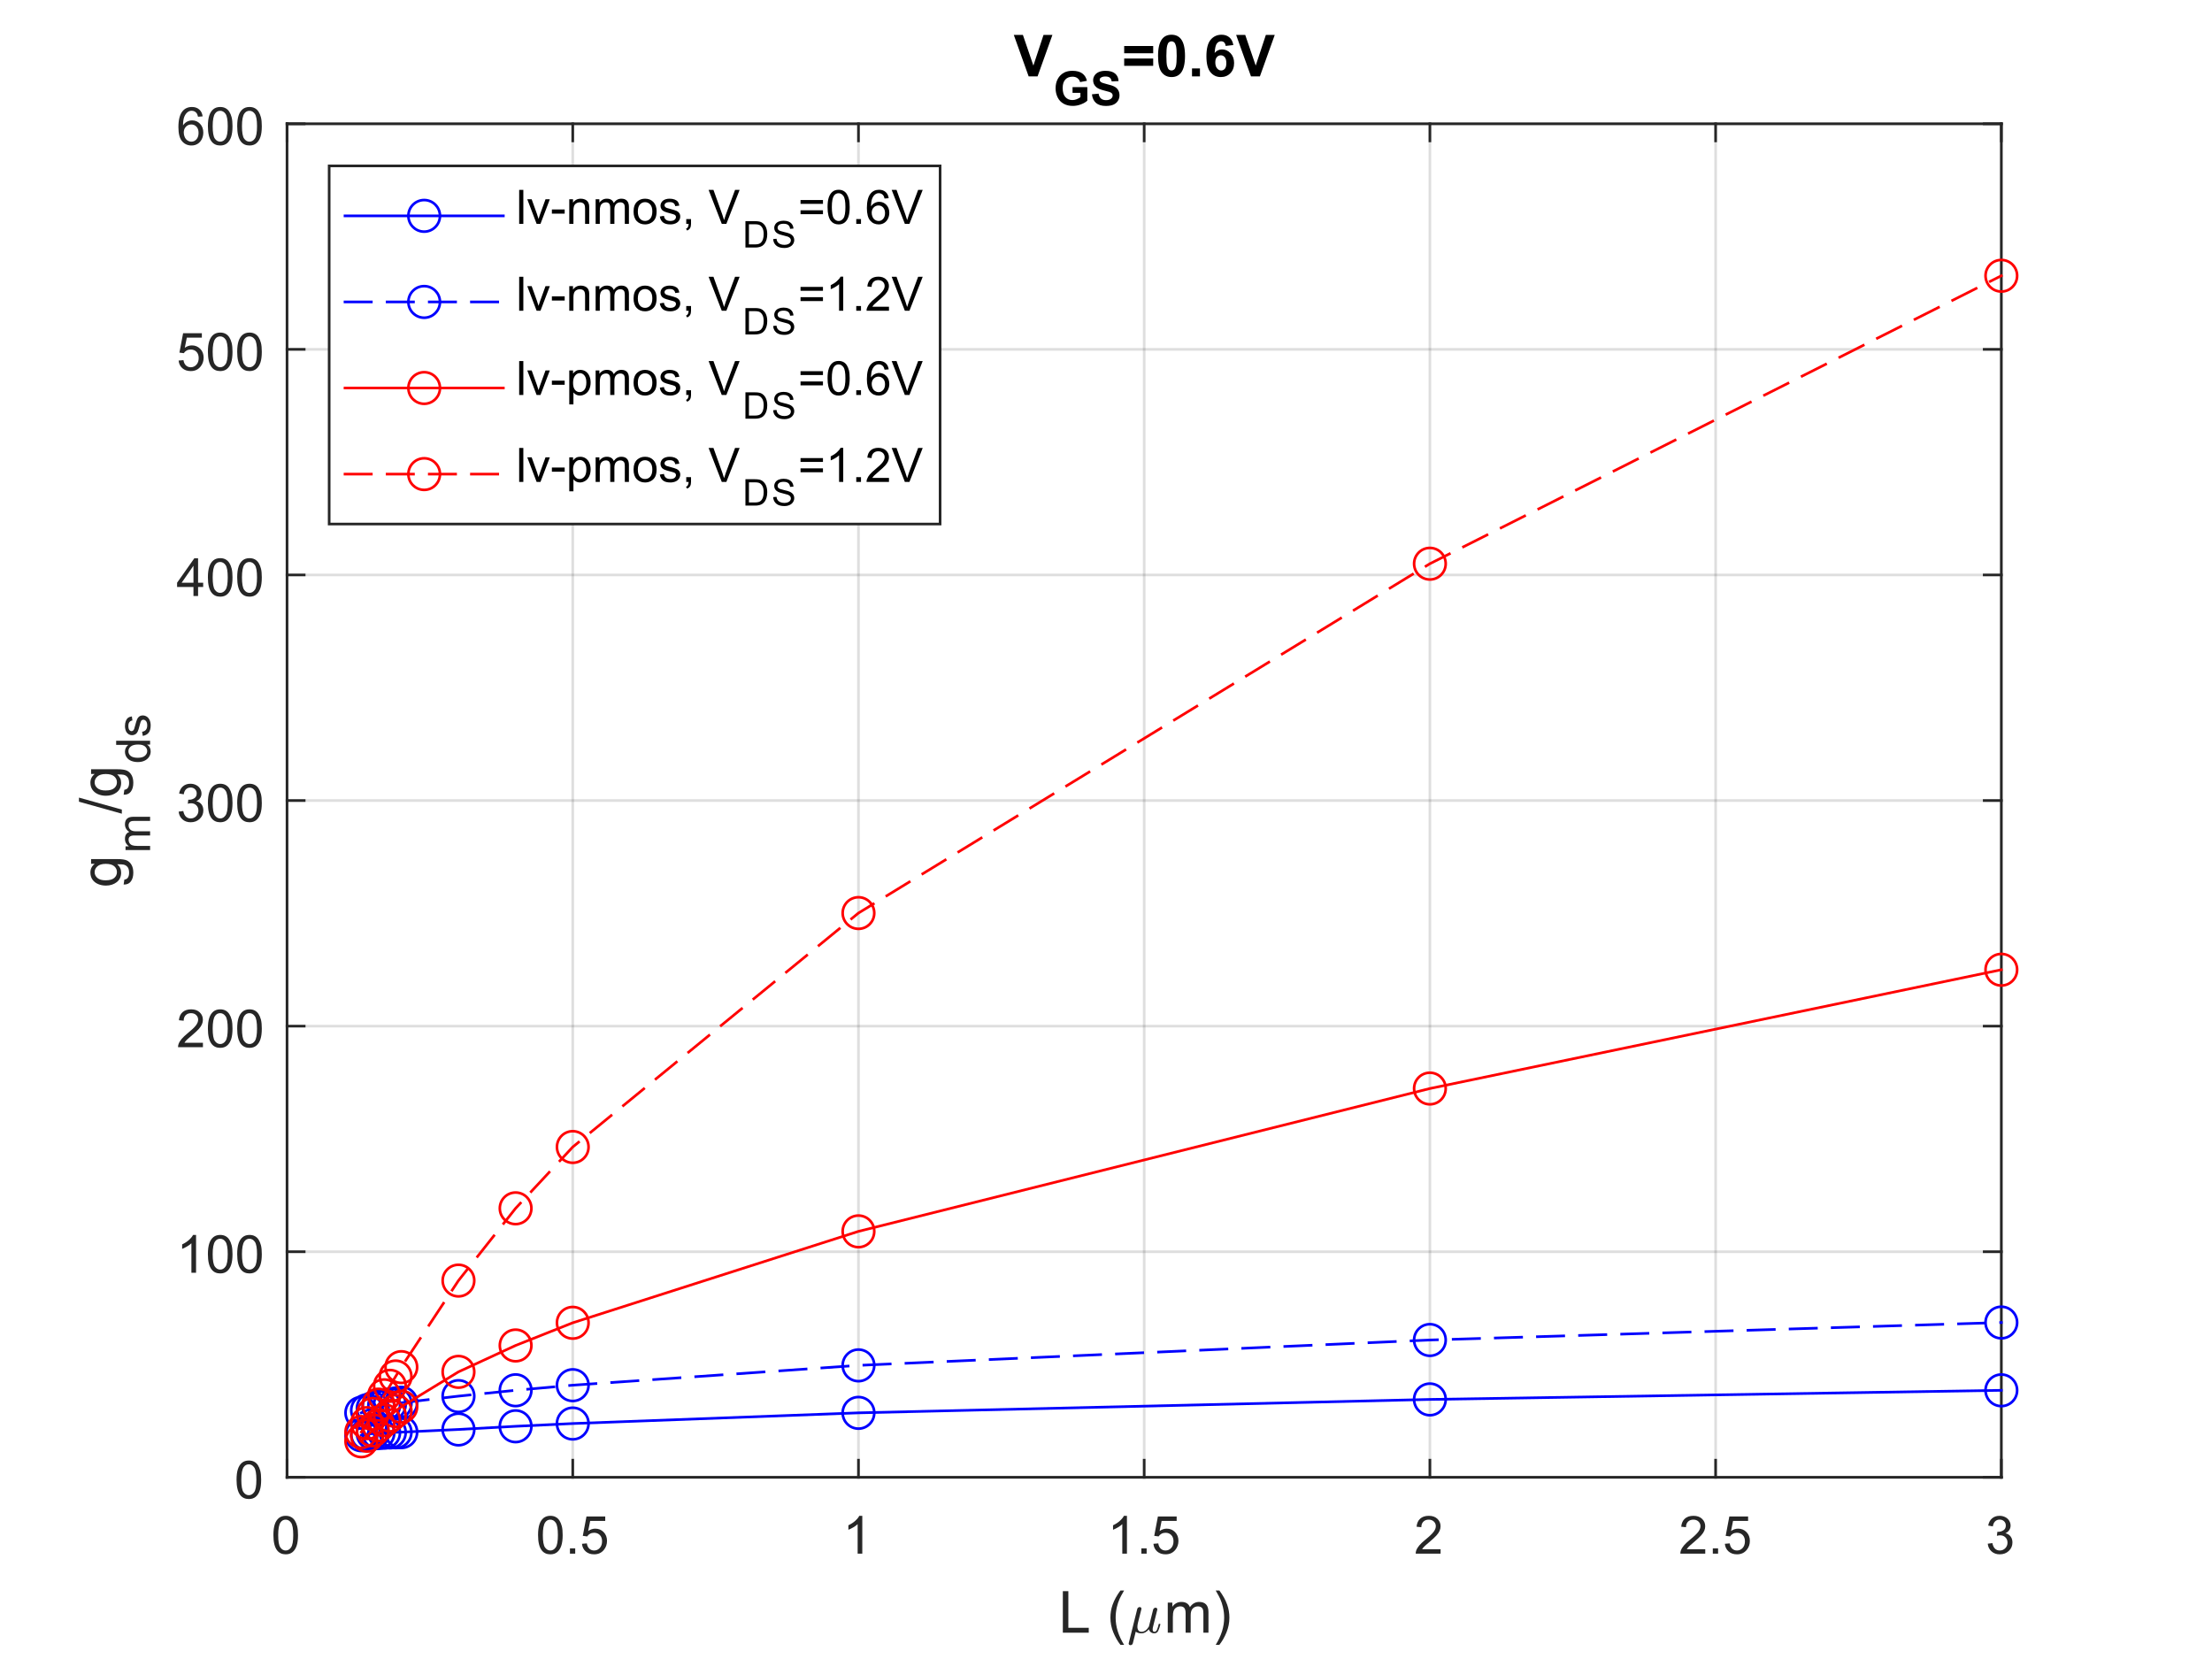 <?xml version="1.0"?>
<!DOCTYPE svg PUBLIC '-//W3C//DTD SVG 1.0//EN'
          'http://www.w3.org/TR/2001/REC-SVG-20010904/DTD/svg10.dtd'>
<svg xmlns:xlink="http://www.w3.org/1999/xlink" style="fill-opacity:1; color-rendering:auto; color-interpolation:auto; text-rendering:auto; stroke:black; stroke-linecap:square; stroke-miterlimit:10; shape-rendering:auto; stroke-opacity:1; fill:black; stroke-dasharray:none; font-weight:normal; stroke-width:1; font-family:'Dialog'; font-style:normal; stroke-linejoin:miter; font-size:12px; stroke-dashoffset:0; image-rendering:auto;" width="840" height="630" xmlns="http://www.w3.org/2000/svg"
><rect width="100%" height="100%" fill="#333333" stroke="none"/><!--Generated by the Batik Graphics2D SVG Generator--><defs id="genericDefs"
  /><g
  ><defs id="defs1"
    ><clipPath clipPathUnits="userSpaceOnUse" id="clipPath1"
      ><path d="M0 0 L840 0 L840 630 L0 630 L0 0 Z"
      /></clipPath
    ></defs
    ><g style="fill:white; stroke:white;"
    ><rect x="0" y="0" width="840" style="clip-path:url(#clipPath1); stroke:none;" height="630"
    /></g
    ><g style="fill:white; text-rendering:optimizeSpeed; color-rendering:optimizeSpeed; image-rendering:optimizeSpeed; shape-rendering:crispEdges; stroke:white; color-interpolation:sRGB;"
    ><rect x="0" width="840" height="630" y="0" style="stroke:none;"
      /><path style="stroke:none;" d="M109 561 L760 561 L760 47 L109 47 Z"
    /></g
    ><g style="stroke-linecap:butt; fill-opacity:0.149; fill:rgb(38,38,38); text-rendering:geometricPrecision; image-rendering:optimizeQuality; color-rendering:optimizeQuality; stroke-linejoin:round; stroke:rgb(38,38,38); color-interpolation:linearRGB; stroke-opacity:0.149;"
    ><line y2="47" style="fill:none;" x1="109" x2="109" y1="561"
      /><line y2="47" style="fill:none;" x1="217.5" x2="217.5" y1="561"
      /><line y2="47" style="fill:none;" x1="326" x2="326" y1="561"
      /><line y2="47" style="fill:none;" x1="434.5" x2="434.5" y1="561"
      /><line y2="47" style="fill:none;" x1="543" x2="543" y1="561"
      /><line y2="47" style="fill:none;" x1="651.5" x2="651.5" y1="561"
      /><line y2="47" style="fill:none;" x1="760" x2="760" y1="561"
      /><line y2="561" style="fill:none;" x1="760" x2="109" y1="561"
      /><line y2="475.333" style="fill:none;" x1="760" x2="109" y1="475.333"
      /><line y2="389.667" style="fill:none;" x1="760" x2="109" y1="389.667"
      /><line y2="304" style="fill:none;" x1="760" x2="109" y1="304"
      /><line y2="218.333" style="fill:none;" x1="760" x2="109" y1="218.333"
      /><line y2="132.667" style="fill:none;" x1="760" x2="109" y1="132.667"
      /><line y2="47" style="fill:none;" x1="760" x2="109" y1="47"
      /><line x1="109" x2="760" y1="561" style="stroke-linecap:square; fill-opacity:1; fill:none; stroke-opacity:1;" y2="561"
      /><line x1="109" x2="760" y1="47" style="stroke-linecap:square; fill-opacity:1; fill:none; stroke-opacity:1;" y2="47"
      /><line x1="109" x2="109" y1="561" style="stroke-linecap:square; fill-opacity:1; fill:none; stroke-opacity:1;" y2="554.49"
      /><line x1="217.5" x2="217.5" y1="561" style="stroke-linecap:square; fill-opacity:1; fill:none; stroke-opacity:1;" y2="554.49"
      /><line x1="326" x2="326" y1="561" style="stroke-linecap:square; fill-opacity:1; fill:none; stroke-opacity:1;" y2="554.49"
      /><line x1="434.5" x2="434.5" y1="561" style="stroke-linecap:square; fill-opacity:1; fill:none; stroke-opacity:1;" y2="554.49"
      /><line x1="543" x2="543" y1="561" style="stroke-linecap:square; fill-opacity:1; fill:none; stroke-opacity:1;" y2="554.49"
      /><line x1="651.5" x2="651.5" y1="561" style="stroke-linecap:square; fill-opacity:1; fill:none; stroke-opacity:1;" y2="554.49"
      /><line x1="760" x2="760" y1="561" style="stroke-linecap:square; fill-opacity:1; fill:none; stroke-opacity:1;" y2="554.49"
      /><line x1="109" x2="109" y1="47" style="stroke-linecap:square; fill-opacity:1; fill:none; stroke-opacity:1;" y2="53.51"
      /><line x1="217.5" x2="217.5" y1="47" style="stroke-linecap:square; fill-opacity:1; fill:none; stroke-opacity:1;" y2="53.51"
      /><line x1="326" x2="326" y1="47" style="stroke-linecap:square; fill-opacity:1; fill:none; stroke-opacity:1;" y2="53.51"
      /><line x1="434.5" x2="434.5" y1="47" style="stroke-linecap:square; fill-opacity:1; fill:none; stroke-opacity:1;" y2="53.51"
      /><line x1="543" x2="543" y1="47" style="stroke-linecap:square; fill-opacity:1; fill:none; stroke-opacity:1;" y2="53.51"
      /><line x1="651.5" x2="651.5" y1="47" style="stroke-linecap:square; fill-opacity:1; fill:none; stroke-opacity:1;" y2="53.51"
      /><line x1="760" x2="760" y1="47" style="stroke-linecap:square; fill-opacity:1; fill:none; stroke-opacity:1;" y2="53.51"
    /></g
    ><g transform="translate(109,569)" style="font-size:20px; fill:rgb(38,38,38); text-rendering:geometricPrecision; color-rendering:optimizeQuality; image-rendering:optimizeQuality; stroke:rgb(38,38,38); color-interpolation:linearRGB;"
    ><path style="stroke:none;" d="M-5.172 13.938 Q-5.172 11.406 -4.648 9.852 Q-4.125 8.297 -3.094 7.461 Q-2.062 6.625 -0.5 6.625 Q0.656 6.625 1.523 7.086 Q2.391 7.547 2.953 8.422 Q3.516 9.297 3.844 10.555 Q4.172 11.812 4.172 13.938 Q4.172 16.453 3.648 18 Q3.125 19.547 2.102 20.398 Q1.078 21.25 -0.5 21.25 Q-2.578 21.25 -3.75 19.766 Q-5.172 17.969 -5.172 13.938 ZM-3.359 13.938 Q-3.359 17.469 -2.539 18.633 Q-1.719 19.797 -0.5 19.797 Q0.703 19.797 1.531 18.625 Q2.359 17.453 2.359 13.938 Q2.359 10.406 1.531 9.242 Q0.703 8.078 -0.516 8.078 Q-1.734 8.078 -2.453 9.109 Q-3.359 10.406 -3.359 13.938 Z"
    /></g
    ><g transform="translate(217.5,569)" style="font-size:20px; fill:rgb(38,38,38); text-rendering:geometricPrecision; color-rendering:optimizeQuality; image-rendering:optimizeQuality; stroke:rgb(38,38,38); color-interpolation:linearRGB;"
    ><path style="stroke:none;" d="M-13.172 13.938 Q-13.172 11.406 -12.648 9.852 Q-12.125 8.297 -11.094 7.461 Q-10.062 6.625 -8.5 6.625 Q-7.344 6.625 -6.477 7.086 Q-5.609 7.547 -5.047 8.422 Q-4.484 9.297 -4.156 10.555 Q-3.828 11.812 -3.828 13.938 Q-3.828 16.453 -4.352 18 Q-4.875 19.547 -5.898 20.398 Q-6.922 21.25 -8.5 21.25 Q-10.578 21.25 -11.75 19.766 Q-13.172 17.969 -13.172 13.938 ZM-11.359 13.938 Q-11.359 17.469 -10.539 18.633 Q-9.719 19.797 -8.5 19.797 Q-7.297 19.797 -6.469 18.625 Q-5.641 17.453 -5.641 13.938 Q-5.641 10.406 -6.469 9.242 Q-7.297 8.078 -8.516 8.078 Q-9.734 8.078 -10.453 9.109 Q-11.359 10.406 -11.359 13.938 ZM-1.065 21 L-1.065 19 L0.935 19 L0.935 21 L-1.065 21 ZM3.508 17.25 L5.352 17.094 Q5.555 18.438 6.305 19.117 Q7.055 19.797 8.117 19.797 Q9.383 19.797 10.258 18.844 Q11.133 17.891 11.133 16.297 Q11.133 14.797 10.289 13.93 Q9.445 13.062 8.086 13.062 Q7.227 13.062 6.547 13.445 Q5.867 13.828 5.477 14.453 L3.82 14.234 L5.211 6.875 L12.336 6.875 L12.336 8.562 L6.617 8.562 L5.852 12.406 Q7.133 11.5 8.555 11.5 Q10.43 11.5 11.719 12.805 Q13.008 14.109 13.008 16.141 Q13.008 18.094 11.867 19.5 Q10.492 21.25 8.117 21.25 Q6.164 21.25 4.922 20.156 Q3.68 19.062 3.508 17.25 Z"
    /></g
    ><g transform="translate(326,569)" style="font-size:20px; fill:rgb(38,38,38); text-rendering:geometricPrecision; color-rendering:optimizeQuality; image-rendering:optimizeQuality; stroke:rgb(38,38,38); color-interpolation:linearRGB;"
    ><path style="stroke:none;" d="M1.453 21 L-0.312 21 L-0.312 9.797 Q-0.938 10.406 -1.969 11.008 Q-3 11.609 -3.828 11.922 L-3.828 10.219 Q-2.344 9.531 -1.242 8.539 Q-0.141 7.547 0.312 6.625 L1.453 6.625 L1.453 21 Z"
    /></g
    ><g transform="translate(434.5,569)" style="font-size:20px; fill:rgb(38,38,38); text-rendering:geometricPrecision; color-rendering:optimizeQuality; image-rendering:optimizeQuality; stroke:rgb(38,38,38); color-interpolation:linearRGB;"
    ><path style="stroke:none;" d="M-6.547 21 L-8.312 21 L-8.312 9.797 Q-8.938 10.406 -9.969 11.008 Q-11 11.609 -11.828 11.922 L-11.828 10.219 Q-10.344 9.531 -9.242 8.539 Q-8.141 7.547 -7.688 6.625 L-6.547 6.625 L-6.547 21 ZM-1.065 21 L-1.065 19 L0.935 19 L0.935 21 L-1.065 21 ZM3.508 17.25 L5.352 17.094 Q5.555 18.438 6.305 19.117 Q7.055 19.797 8.117 19.797 Q9.383 19.797 10.258 18.844 Q11.133 17.891 11.133 16.297 Q11.133 14.797 10.289 13.93 Q9.445 13.062 8.086 13.062 Q7.227 13.062 6.547 13.445 Q5.867 13.828 5.477 14.453 L3.82 14.234 L5.211 6.875 L12.336 6.875 L12.336 8.562 L6.617 8.562 L5.852 12.406 Q7.133 11.5 8.555 11.5 Q10.43 11.5 11.719 12.805 Q13.008 14.109 13.008 16.141 Q13.008 18.094 11.867 19.5 Q10.492 21.25 8.117 21.25 Q6.164 21.25 4.922 20.156 Q3.68 19.062 3.508 17.25 Z"
    /></g
    ><g transform="translate(543,569)" style="font-size:20px; fill:rgb(38,38,38); text-rendering:geometricPrecision; color-rendering:optimizeQuality; image-rendering:optimizeQuality; stroke:rgb(38,38,38); color-interpolation:linearRGB;"
    ><path style="stroke:none;" d="M4.062 19.312 L4.062 21 L-5.391 21 Q-5.406 20.359 -5.188 19.781 Q-4.828 18.812 -4.031 17.875 Q-3.234 16.938 -1.734 15.703 Q0.609 13.797 1.43 12.68 Q2.25 11.562 2.25 10.562 Q2.25 9.516 1.5 8.797 Q0.75 8.078 -0.453 8.078 Q-1.719 8.078 -2.484 8.844 Q-3.25 9.609 -3.25 10.953 L-5.062 10.766 Q-4.875 8.75 -3.664 7.688 Q-2.453 6.625 -0.406 6.625 Q1.641 6.625 2.844 7.766 Q4.047 8.906 4.047 10.594 Q4.047 11.453 3.695 12.289 Q3.344 13.125 2.531 14.039 Q1.719 14.953 -0.172 16.562 Q-1.766 17.891 -2.211 18.359 Q-2.656 18.828 -2.953 19.312 L4.062 19.312 Z"
    /></g
    ><g transform="translate(651.5,569)" style="font-size:20px; fill:rgb(38,38,38); text-rendering:geometricPrecision; color-rendering:optimizeQuality; image-rendering:optimizeQuality; stroke:rgb(38,38,38); color-interpolation:linearRGB;"
    ><path style="stroke:none;" d="M-3.938 19.312 L-3.938 21 L-13.391 21 Q-13.406 20.359 -13.188 19.781 Q-12.828 18.812 -12.031 17.875 Q-11.234 16.938 -9.734 15.703 Q-7.391 13.797 -6.57 12.68 Q-5.75 11.562 -5.75 10.562 Q-5.75 9.516 -6.5 8.797 Q-7.25 8.078 -8.453 8.078 Q-9.719 8.078 -10.484 8.844 Q-11.25 9.609 -11.25 10.953 L-13.062 10.766 Q-12.875 8.75 -11.664 7.688 Q-10.453 6.625 -8.406 6.625 Q-6.359 6.625 -5.156 7.766 Q-3.953 8.906 -3.953 10.594 Q-3.953 11.453 -4.305 12.289 Q-4.656 13.125 -5.469 14.039 Q-6.281 14.953 -8.172 16.562 Q-9.766 17.891 -10.211 18.359 Q-10.656 18.828 -10.953 19.312 L-3.938 19.312 ZM-1.065 21 L-1.065 19 L0.935 19 L0.935 21 L-1.065 21 ZM3.508 17.25 L5.352 17.094 Q5.555 18.438 6.305 19.117 Q7.055 19.797 8.117 19.797 Q9.383 19.797 10.258 18.844 Q11.133 17.891 11.133 16.297 Q11.133 14.797 10.289 13.93 Q9.445 13.062 8.086 13.062 Q7.227 13.062 6.547 13.445 Q5.867 13.828 5.477 14.453 L3.82 14.234 L5.211 6.875 L12.336 6.875 L12.336 8.562 L6.617 8.562 L5.852 12.406 Q7.133 11.5 8.555 11.5 Q10.43 11.5 11.719 12.805 Q13.008 14.109 13.008 16.141 Q13.008 18.094 11.867 19.5 Q10.492 21.25 8.117 21.25 Q6.164 21.25 4.922 20.156 Q3.68 19.062 3.508 17.25 Z"
    /></g
    ><g transform="translate(760,569)" style="font-size:20px; fill:rgb(38,38,38); text-rendering:geometricPrecision; color-rendering:optimizeQuality; image-rendering:optimizeQuality; stroke:rgb(38,38,38); color-interpolation:linearRGB;"
    ><path style="stroke:none;" d="M-5.156 17.219 L-3.406 16.984 Q-3.094 18.484 -2.367 19.141 Q-1.641 19.797 -0.594 19.797 Q0.641 19.797 1.492 18.938 Q2.344 18.078 2.344 16.812 Q2.344 15.594 1.555 14.812 Q0.766 14.031 -0.453 14.031 Q-0.953 14.031 -1.688 14.219 L-1.5 12.672 Q-1.328 12.703 -1.219 12.703 Q-0.094 12.703 0.805 12.117 Q1.703 11.531 1.703 10.312 Q1.703 9.344 1.047 8.703 Q0.391 8.062 -0.641 8.062 Q-1.656 8.062 -2.344 8.711 Q-3.031 9.359 -3.219 10.641 L-4.984 10.328 Q-4.656 8.562 -3.516 7.594 Q-2.375 6.625 -0.672 6.625 Q0.5 6.625 1.484 7.125 Q2.469 7.625 2.992 8.5 Q3.516 9.375 3.516 10.344 Q3.516 11.266 3.016 12.031 Q2.516 12.797 1.547 13.25 Q2.812 13.531 3.516 14.461 Q4.219 15.391 4.219 16.766 Q4.219 18.641 2.852 19.945 Q1.484 21.25 -0.609 21.25 Q-2.5 21.25 -3.742 20.125 Q-4.984 19 -5.156 17.219 Z"
    /></g
    ><g transform="translate(402,620)" style="font-size:22px; fill:rgb(38,38,38); text-rendering:geometricPrecision; color-rendering:optimizeQuality; image-rendering:optimizeQuality; stroke:rgb(38,38,38); color-interpolation:linearRGB;"
    ><path style="stroke:none;" d="M1.609 0 L1.609 -15.75 L3.703 -15.75 L3.703 -1.859 L11.453 -1.859 L11.453 0 L1.609 0 ZM23.488 4.625 Q21.895 2.609 20.785 -0.094 Q19.676 -2.797 19.676 -5.703 Q19.676 -8.266 20.504 -10.609 Q21.473 -13.328 23.488 -16.016 L24.879 -16.016 Q23.582 -13.781 23.16 -12.828 Q22.504 -11.344 22.129 -9.734 Q21.66 -7.719 21.66 -5.688 Q21.66 -0.531 24.879 4.625 L23.488 4.625 Z"
    /></g
    ><g transform="translate(428,620)" style="font-size:22px; fill:rgb(38,38,38); text-rendering:geometricPrecision; image-rendering:optimizeQuality; color-rendering:optimizeQuality; font-family:'mwb_cmmi10'; stroke:rgb(38,38,38); color-interpolation:linearRGB;"
    ><path style="stroke:none;" d="M0.609 4.141 Q0.609 4 0.641 3.969 L3.875 -9.031 Q3.969 -9.328 4.219 -9.523 Q4.469 -9.719 4.797 -9.719 Q5.078 -9.719 5.266 -9.555 Q5.453 -9.391 5.453 -9.109 Q5.453 -9.047 5.453 -9.008 Q5.453 -8.969 5.438 -8.922 L4.141 -3.781 Q3.922 -2.875 3.922 -2.203 Q3.922 -1.391 4.305 -0.859 Q4.688 -0.328 5.484 -0.328 Q7.078 -0.328 8.297 -2.328 Q8.297 -2.359 8.305 -2.367 Q8.312 -2.375 8.312 -2.391 L9.906 -8.781 Q9.984 -9.062 10.25 -9.273 Q10.516 -9.484 10.828 -9.484 Q11.094 -9.484 11.289 -9.312 Q11.484 -9.141 11.484 -8.859 Q11.484 -8.734 11.469 -8.688 L9.891 -2.359 Q9.719 -1.734 9.719 -1.281 Q9.719 -0.328 10.359 -0.328 Q11.047 -0.328 11.398 -1.18 Q11.75 -2.031 12.016 -3.234 Q12.047 -3.359 12.188 -3.359 L12.453 -3.359 Q12.531 -3.359 12.594 -3.289 Q12.656 -3.219 12.656 -3.141 Q12.266 -1.609 11.812 -0.68 Q11.359 0.25 10.328 0.25 Q9.594 0.25 9.031 -0.172 Q8.469 -0.594 8.297 -1.297 Q7.75 -0.609 7.016 -0.18 Q6.281 0.25 5.453 0.25 Q4.078 0.25 3.297 -0.391 L2.188 4.047 Q2.109 4.359 1.852 4.555 Q1.594 4.75 1.281 4.75 Q1.016 4.75 0.812 4.586 Q0.609 4.422 0.609 4.141 Z"
    /></g
    ><g transform="translate(442,620)" style="font-size:22px; fill:rgb(38,38,38); text-rendering:geometricPrecision; color-rendering:optimizeQuality; image-rendering:optimizeQuality; stroke:rgb(38,38,38); color-interpolation:linearRGB;"
    ><path style="stroke:none;" d="M1.453 0 L1.453 -11.406 L3.188 -11.406 L3.188 -9.812 Q3.719 -10.641 4.609 -11.156 Q5.5 -11.672 6.641 -11.672 Q7.906 -11.672 8.719 -11.141 Q9.531 -10.609 9.859 -9.672 Q11.219 -11.672 13.391 -11.672 Q15.078 -11.672 15.992 -10.727 Q16.906 -9.781 16.906 -7.828 L16.906 0 L14.984 0 L14.984 -7.188 Q14.984 -8.344 14.797 -8.859 Q14.609 -9.375 14.117 -9.68 Q13.625 -9.984 12.953 -9.984 Q11.75 -9.984 10.953 -9.188 Q10.156 -8.391 10.156 -6.625 L10.156 0 L8.234 0 L8.234 -7.406 Q8.234 -8.703 7.758 -9.344 Q7.281 -9.984 6.203 -9.984 Q5.391 -9.984 4.695 -9.555 Q4 -9.125 3.695 -8.305 Q3.391 -7.484 3.391 -5.922 L3.391 0 L1.453 0 ZM21.045 4.625 L19.654 4.625 Q22.873 -0.531 22.873 -5.688 Q22.873 -7.719 22.404 -9.703 Q22.045 -11.312 21.389 -12.797 Q20.967 -13.766 19.654 -16.016 L21.045 -16.016 Q23.061 -13.328 24.029 -10.609 Q24.857 -8.266 24.857 -5.703 Q24.857 -2.797 23.748 -0.094 Q22.639 2.609 21.045 4.625 Z"
    /></g
    ><g style="fill:rgb(38,38,38); text-rendering:geometricPrecision; color-rendering:optimizeQuality; image-rendering:optimizeQuality; stroke-linejoin:round; stroke:rgb(38,38,38); color-interpolation:linearRGB;"
    ><line y2="47" style="fill:none;" x1="109" x2="109" y1="561"
      /><line y2="47" style="fill:none;" x1="760" x2="760" y1="561"
      /><line y2="561" style="fill:none;" x1="109" x2="115.51" y1="561"
      /><line y2="475.333" style="fill:none;" x1="109" x2="115.51" y1="475.333"
      /><line y2="389.667" style="fill:none;" x1="109" x2="115.51" y1="389.667"
      /><line y2="304" style="fill:none;" x1="109" x2="115.51" y1="304"
      /><line y2="218.333" style="fill:none;" x1="109" x2="115.51" y1="218.333"
      /><line y2="132.667" style="fill:none;" x1="109" x2="115.51" y1="132.667"
      /><line y2="47" style="fill:none;" x1="109" x2="115.51" y1="47"
      /><line y2="561" style="fill:none;" x1="760" x2="753.49" y1="561"
      /><line y2="475.333" style="fill:none;" x1="760" x2="753.49" y1="475.333"
      /><line y2="389.667" style="fill:none;" x1="760" x2="753.49" y1="389.667"
      /><line y2="304" style="fill:none;" x1="760" x2="753.49" y1="304"
      /><line y2="218.333" style="fill:none;" x1="760" x2="753.49" y1="218.333"
      /><line y2="132.667" style="fill:none;" x1="760" x2="753.49" y1="132.667"
      /><line y2="47" style="fill:none;" x1="760" x2="753.49" y1="47"
    /></g
    ><g transform="translate(101,561)" style="font-size:20px; fill:rgb(38,38,38); text-rendering:geometricPrecision; color-rendering:optimizeQuality; image-rendering:optimizeQuality; stroke:rgb(38,38,38); color-interpolation:linearRGB;"
    ><path style="stroke:none;" d="M-11.172 0.938 Q-11.172 -1.594 -10.648 -3.148 Q-10.125 -4.703 -9.094 -5.539 Q-8.062 -6.375 -6.5 -6.375 Q-5.344 -6.375 -4.477 -5.914 Q-3.609 -5.453 -3.047 -4.578 Q-2.484 -3.703 -2.156 -2.445 Q-1.828 -1.188 -1.828 0.938 Q-1.828 3.453 -2.352 5 Q-2.875 6.547 -3.898 7.398 Q-4.922 8.25 -6.5 8.25 Q-8.578 8.25 -9.75 6.766 Q-11.172 4.969 -11.172 0.938 ZM-9.359 0.938 Q-9.359 4.469 -8.539 5.633 Q-7.719 6.797 -6.5 6.797 Q-5.297 6.797 -4.469 5.625 Q-3.641 4.453 -3.641 0.938 Q-3.641 -2.594 -4.469 -3.758 Q-5.297 -4.922 -6.516 -4.922 Q-7.734 -4.922 -8.453 -3.891 Q-9.359 -2.594 -9.359 0.938 Z"
    /></g
    ><g transform="translate(101,475.333)" style="font-size:20px; fill:rgb(38,38,38); text-rendering:geometricPrecision; color-rendering:optimizeQuality; image-rendering:optimizeQuality; stroke:rgb(38,38,38); color-interpolation:linearRGB;"
    ><path style="stroke:none;" d="M-26.547 8 L-28.312 8 L-28.312 -3.203 Q-28.938 -2.594 -29.969 -1.992 Q-31 -1.391 -31.828 -1.078 L-31.828 -2.781 Q-30.344 -3.469 -29.242 -4.461 Q-28.141 -5.453 -27.688 -6.375 L-26.547 -6.375 L-26.547 8 ZM-22.049 0.938 Q-22.049 -1.594 -21.525 -3.148 Q-21.002 -4.703 -19.971 -5.539 Q-18.939 -6.375 -17.377 -6.375 Q-16.221 -6.375 -15.354 -5.914 Q-14.486 -5.453 -13.924 -4.578 Q-13.361 -3.703 -13.033 -2.445 Q-12.705 -1.188 -12.705 0.938 Q-12.705 3.453 -13.229 5 Q-13.752 6.547 -14.775 7.398 Q-15.799 8.25 -17.377 8.25 Q-19.455 8.25 -20.627 6.766 Q-22.049 4.969 -22.049 0.938 ZM-20.236 0.938 Q-20.236 4.469 -19.416 5.633 Q-18.596 6.797 -17.377 6.797 Q-16.174 6.797 -15.346 5.625 Q-14.518 4.453 -14.518 0.938 Q-14.518 -2.594 -15.346 -3.758 Q-16.174 -4.922 -17.393 -4.922 Q-18.611 -4.922 -19.33 -3.891 Q-20.236 -2.594 -20.236 0.938 ZM-10.926 0.938 Q-10.926 -1.594 -10.402 -3.148 Q-9.879 -4.703 -8.848 -5.539 Q-7.816 -6.375 -6.254 -6.375 Q-5.098 -6.375 -4.231 -5.914 Q-3.363 -5.453 -2.801 -4.578 Q-2.238 -3.703 -1.91 -2.445 Q-1.582 -1.188 -1.582 0.938 Q-1.582 3.453 -2.106 5 Q-2.629 6.547 -3.652 7.398 Q-4.676 8.25 -6.254 8.25 Q-8.332 8.25 -9.504 6.766 Q-10.926 4.969 -10.926 0.938 ZM-9.113 0.938 Q-9.113 4.469 -8.293 5.633 Q-7.473 6.797 -6.254 6.797 Q-5.051 6.797 -4.223 5.625 Q-3.394 4.453 -3.394 0.938 Q-3.394 -2.594 -4.223 -3.758 Q-5.051 -4.922 -6.269 -4.922 Q-7.488 -4.922 -8.207 -3.891 Q-9.113 -2.594 -9.113 0.938 Z"
    /></g
    ><g transform="translate(101,389.667)" style="font-size:20px; fill:rgb(38,38,38); text-rendering:geometricPrecision; color-rendering:optimizeQuality; image-rendering:optimizeQuality; stroke:rgb(38,38,38); color-interpolation:linearRGB;"
    ><path style="stroke:none;" d="M-23.938 6.312 L-23.938 8 L-33.391 8 Q-33.406 7.359 -33.188 6.781 Q-32.828 5.812 -32.031 4.875 Q-31.234 3.938 -29.734 2.703 Q-27.391 0.797 -26.57 -0.32 Q-25.75 -1.438 -25.75 -2.438 Q-25.75 -3.484 -26.5 -4.203 Q-27.25 -4.922 -28.453 -4.922 Q-29.719 -4.922 -30.484 -4.156 Q-31.25 -3.391 -31.25 -2.047 L-33.062 -2.234 Q-32.875 -4.25 -31.664 -5.312 Q-30.453 -6.375 -28.406 -6.375 Q-26.359 -6.375 -25.156 -5.234 Q-23.953 -4.094 -23.953 -2.406 Q-23.953 -1.547 -24.305 -0.711 Q-24.656 0.125 -25.469 1.039 Q-26.281 1.953 -28.172 3.562 Q-29.766 4.891 -30.211 5.359 Q-30.656 5.828 -30.953 6.312 L-23.938 6.312 ZM-22.049 0.938 Q-22.049 -1.594 -21.525 -3.148 Q-21.002 -4.703 -19.971 -5.539 Q-18.939 -6.375 -17.377 -6.375 Q-16.221 -6.375 -15.354 -5.914 Q-14.486 -5.453 -13.924 -4.578 Q-13.361 -3.703 -13.033 -2.445 Q-12.705 -1.188 -12.705 0.938 Q-12.705 3.453 -13.229 5 Q-13.752 6.547 -14.775 7.398 Q-15.799 8.25 -17.377 8.25 Q-19.455 8.25 -20.627 6.766 Q-22.049 4.969 -22.049 0.938 ZM-20.236 0.938 Q-20.236 4.469 -19.416 5.633 Q-18.596 6.797 -17.377 6.797 Q-16.174 6.797 -15.346 5.625 Q-14.518 4.453 -14.518 0.938 Q-14.518 -2.594 -15.346 -3.758 Q-16.174 -4.922 -17.393 -4.922 Q-18.611 -4.922 -19.33 -3.891 Q-20.236 -2.594 -20.236 0.938 ZM-10.926 0.938 Q-10.926 -1.594 -10.402 -3.148 Q-9.879 -4.703 -8.848 -5.539 Q-7.816 -6.375 -6.254 -6.375 Q-5.098 -6.375 -4.231 -5.914 Q-3.363 -5.453 -2.801 -4.578 Q-2.238 -3.703 -1.91 -2.445 Q-1.582 -1.188 -1.582 0.938 Q-1.582 3.453 -2.106 5 Q-2.629 6.547 -3.652 7.398 Q-4.676 8.25 -6.254 8.25 Q-8.332 8.25 -9.504 6.766 Q-10.926 4.969 -10.926 0.938 ZM-9.113 0.938 Q-9.113 4.469 -8.293 5.633 Q-7.473 6.797 -6.254 6.797 Q-5.051 6.797 -4.223 5.625 Q-3.394 4.453 -3.394 0.938 Q-3.394 -2.594 -4.223 -3.758 Q-5.051 -4.922 -6.269 -4.922 Q-7.488 -4.922 -8.207 -3.891 Q-9.113 -2.594 -9.113 0.938 Z"
    /></g
    ><g transform="translate(101,304)" style="font-size:20px; fill:rgb(38,38,38); text-rendering:geometricPrecision; color-rendering:optimizeQuality; image-rendering:optimizeQuality; stroke:rgb(38,38,38); color-interpolation:linearRGB;"
    ><path style="stroke:none;" d="M-33.156 4.219 L-31.406 3.984 Q-31.094 5.484 -30.367 6.141 Q-29.641 6.797 -28.594 6.797 Q-27.359 6.797 -26.508 5.938 Q-25.656 5.078 -25.656 3.812 Q-25.656 2.594 -26.445 1.812 Q-27.234 1.031 -28.453 1.031 Q-28.953 1.031 -29.688 1.219 L-29.5 -0.328 Q-29.328 -0.297 -29.219 -0.297 Q-28.094 -0.297 -27.195 -0.883 Q-26.297 -1.469 -26.297 -2.688 Q-26.297 -3.656 -26.953 -4.297 Q-27.609 -4.938 -28.641 -4.938 Q-29.656 -4.938 -30.344 -4.289 Q-31.031 -3.641 -31.219 -2.359 L-32.984 -2.672 Q-32.656 -4.438 -31.516 -5.406 Q-30.375 -6.375 -28.672 -6.375 Q-27.5 -6.375 -26.516 -5.875 Q-25.531 -5.375 -25.008 -4.5 Q-24.484 -3.625 -24.484 -2.656 Q-24.484 -1.734 -24.984 -0.969 Q-25.484 -0.203 -26.453 0.25 Q-25.188 0.531 -24.484 1.461 Q-23.781 2.391 -23.781 3.766 Q-23.781 5.641 -25.148 6.945 Q-26.516 8.25 -28.609 8.25 Q-30.5 8.25 -31.742 7.125 Q-32.984 6 -33.156 4.219 ZM-22.049 0.938 Q-22.049 -1.594 -21.525 -3.148 Q-21.002 -4.703 -19.971 -5.539 Q-18.939 -6.375 -17.377 -6.375 Q-16.221 -6.375 -15.354 -5.914 Q-14.486 -5.453 -13.924 -4.578 Q-13.361 -3.703 -13.033 -2.445 Q-12.705 -1.188 -12.705 0.938 Q-12.705 3.453 -13.229 5 Q-13.752 6.547 -14.775 7.398 Q-15.799 8.25 -17.377 8.25 Q-19.455 8.25 -20.627 6.766 Q-22.049 4.969 -22.049 0.938 ZM-20.236 0.938 Q-20.236 4.469 -19.416 5.633 Q-18.596 6.797 -17.377 6.797 Q-16.174 6.797 -15.346 5.625 Q-14.518 4.453 -14.518 0.938 Q-14.518 -2.594 -15.346 -3.758 Q-16.174 -4.922 -17.393 -4.922 Q-18.611 -4.922 -19.33 -3.891 Q-20.236 -2.594 -20.236 0.938 ZM-10.926 0.938 Q-10.926 -1.594 -10.402 -3.148 Q-9.879 -4.703 -8.848 -5.539 Q-7.816 -6.375 -6.254 -6.375 Q-5.098 -6.375 -4.231 -5.914 Q-3.363 -5.453 -2.801 -4.578 Q-2.238 -3.703 -1.91 -2.445 Q-1.582 -1.188 -1.582 0.938 Q-1.582 3.453 -2.106 5 Q-2.629 6.547 -3.652 7.398 Q-4.676 8.25 -6.254 8.25 Q-8.332 8.25 -9.504 6.766 Q-10.926 4.969 -10.926 0.938 ZM-9.113 0.938 Q-9.113 4.469 -8.293 5.633 Q-7.473 6.797 -6.254 6.797 Q-5.051 6.797 -4.223 5.625 Q-3.394 4.453 -3.394 0.938 Q-3.394 -2.594 -4.223 -3.758 Q-5.051 -4.922 -6.269 -4.922 Q-7.488 -4.922 -8.207 -3.891 Q-9.113 -2.594 -9.113 0.938 Z"
    /></g
    ><g transform="translate(101,218.333)" style="font-size:20px; fill:rgb(38,38,38); text-rendering:geometricPrecision; color-rendering:optimizeQuality; image-rendering:optimizeQuality; stroke:rgb(38,38,38); color-interpolation:linearRGB;"
    ><path style="stroke:none;" d="M-27.531 8 L-27.531 4.578 L-33.75 4.578 L-33.75 2.953 L-27.219 -6.312 L-25.781 -6.312 L-25.781 2.953 L-23.844 2.953 L-23.844 4.578 L-25.781 4.578 L-25.781 8 L-27.531 8 ZM-27.531 2.953 L-27.531 -3.5 L-32.016 2.953 L-27.531 2.953 ZM-22.049 0.938 Q-22.049 -1.594 -21.525 -3.148 Q-21.002 -4.703 -19.971 -5.539 Q-18.939 -6.375 -17.377 -6.375 Q-16.221 -6.375 -15.354 -5.914 Q-14.486 -5.453 -13.924 -4.578 Q-13.361 -3.703 -13.033 -2.445 Q-12.705 -1.188 -12.705 0.938 Q-12.705 3.453 -13.229 5 Q-13.752 6.547 -14.775 7.398 Q-15.799 8.25 -17.377 8.25 Q-19.455 8.25 -20.627 6.766 Q-22.049 4.969 -22.049 0.938 ZM-20.236 0.938 Q-20.236 4.469 -19.416 5.633 Q-18.596 6.797 -17.377 6.797 Q-16.174 6.797 -15.346 5.625 Q-14.518 4.453 -14.518 0.938 Q-14.518 -2.594 -15.346 -3.758 Q-16.174 -4.922 -17.393 -4.922 Q-18.611 -4.922 -19.33 -3.891 Q-20.236 -2.594 -20.236 0.938 ZM-10.926 0.938 Q-10.926 -1.594 -10.402 -3.148 Q-9.879 -4.703 -8.848 -5.539 Q-7.816 -6.375 -6.254 -6.375 Q-5.098 -6.375 -4.231 -5.914 Q-3.363 -5.453 -2.801 -4.578 Q-2.238 -3.703 -1.91 -2.445 Q-1.582 -1.188 -1.582 0.938 Q-1.582 3.453 -2.106 5 Q-2.629 6.547 -3.652 7.398 Q-4.676 8.25 -6.254 8.25 Q-8.332 8.25 -9.504 6.766 Q-10.926 4.969 -10.926 0.938 ZM-9.113 0.938 Q-9.113 4.469 -8.293 5.633 Q-7.473 6.797 -6.254 6.797 Q-5.051 6.797 -4.223 5.625 Q-3.394 4.453 -3.394 0.938 Q-3.394 -2.594 -4.223 -3.758 Q-5.051 -4.922 -6.269 -4.922 Q-7.488 -4.922 -8.207 -3.891 Q-9.113 -2.594 -9.113 0.938 Z"
    /></g
    ><g transform="translate(101,132.667)" style="font-size:20px; fill:rgb(38,38,38); text-rendering:geometricPrecision; color-rendering:optimizeQuality; image-rendering:optimizeQuality; stroke:rgb(38,38,38); color-interpolation:linearRGB;"
    ><path style="stroke:none;" d="M-33.172 4.25 L-31.328 4.094 Q-31.125 5.438 -30.375 6.117 Q-29.625 6.797 -28.562 6.797 Q-27.297 6.797 -26.422 5.844 Q-25.547 4.891 -25.547 3.297 Q-25.547 1.797 -26.391 0.93 Q-27.234 0.062 -28.594 0.062 Q-29.453 0.062 -30.133 0.445 Q-30.812 0.828 -31.203 1.453 L-32.859 1.234 L-31.469 -6.125 L-24.344 -6.125 L-24.344 -4.438 L-30.062 -4.438 L-30.828 -0.594 Q-29.547 -1.5 -28.125 -1.5 Q-26.25 -1.5 -24.961 -0.195 Q-23.672 1.109 -23.672 3.141 Q-23.672 5.094 -24.812 6.5 Q-26.188 8.25 -28.562 8.25 Q-30.516 8.25 -31.758 7.156 Q-33 6.062 -33.172 4.25 ZM-22.049 0.938 Q-22.049 -1.594 -21.525 -3.148 Q-21.002 -4.703 -19.971 -5.539 Q-18.939 -6.375 -17.377 -6.375 Q-16.221 -6.375 -15.354 -5.914 Q-14.486 -5.453 -13.924 -4.578 Q-13.361 -3.703 -13.033 -2.445 Q-12.705 -1.188 -12.705 0.938 Q-12.705 3.453 -13.229 5 Q-13.752 6.547 -14.775 7.398 Q-15.799 8.25 -17.377 8.25 Q-19.455 8.25 -20.627 6.766 Q-22.049 4.969 -22.049 0.938 ZM-20.236 0.938 Q-20.236 4.469 -19.416 5.633 Q-18.596 6.797 -17.377 6.797 Q-16.174 6.797 -15.346 5.625 Q-14.518 4.453 -14.518 0.938 Q-14.518 -2.594 -15.346 -3.758 Q-16.174 -4.922 -17.393 -4.922 Q-18.611 -4.922 -19.33 -3.891 Q-20.236 -2.594 -20.236 0.938 ZM-10.926 0.938 Q-10.926 -1.594 -10.402 -3.148 Q-9.879 -4.703 -8.848 -5.539 Q-7.816 -6.375 -6.254 -6.375 Q-5.098 -6.375 -4.231 -5.914 Q-3.363 -5.453 -2.801 -4.578 Q-2.238 -3.703 -1.91 -2.445 Q-1.582 -1.188 -1.582 0.938 Q-1.582 3.453 -2.106 5 Q-2.629 6.547 -3.652 7.398 Q-4.676 8.25 -6.254 8.25 Q-8.332 8.25 -9.504 6.766 Q-10.926 4.969 -10.926 0.938 ZM-9.113 0.938 Q-9.113 4.469 -8.293 5.633 Q-7.473 6.797 -6.254 6.797 Q-5.051 6.797 -4.223 5.625 Q-3.394 4.453 -3.394 0.938 Q-3.394 -2.594 -4.223 -3.758 Q-5.051 -4.922 -6.269 -4.922 Q-7.488 -4.922 -8.207 -3.891 Q-9.113 -2.594 -9.113 0.938 Z"
    /></g
    ><g transform="translate(101,47)" style="font-size:20px; fill:rgb(38,38,38); text-rendering:geometricPrecision; color-rendering:optimizeQuality; image-rendering:optimizeQuality; stroke:rgb(38,38,38); color-interpolation:linearRGB;"
    ><path style="stroke:none;" d="M-24.047 -2.812 L-25.797 -2.672 Q-26.031 -3.703 -26.453 -4.172 Q-27.172 -4.938 -28.219 -4.938 Q-29.062 -4.938 -29.688 -4.469 Q-30.516 -3.859 -31 -2.695 Q-31.484 -1.531 -31.5 0.609 Q-30.859 -0.344 -29.945 -0.812 Q-29.031 -1.281 -28.016 -1.281 Q-26.266 -1.281 -25.031 0.008 Q-23.797 1.297 -23.797 3.344 Q-23.797 4.703 -24.375 5.859 Q-24.953 7.016 -25.969 7.633 Q-26.984 8.25 -28.281 8.25 Q-30.469 8.25 -31.859 6.633 Q-33.25 5.016 -33.25 1.297 Q-33.25 -2.844 -31.719 -4.734 Q-30.375 -6.375 -28.109 -6.375 Q-26.422 -6.375 -25.344 -5.43 Q-24.266 -4.484 -24.047 -2.812 ZM-31.219 3.359 Q-31.219 4.266 -30.836 5.094 Q-30.453 5.922 -29.758 6.359 Q-29.062 6.797 -28.312 6.797 Q-27.188 6.797 -26.391 5.898 Q-25.594 5 -25.594 3.453 Q-25.594 1.969 -26.383 1.117 Q-27.172 0.266 -28.375 0.266 Q-29.562 0.266 -30.391 1.117 Q-31.219 1.969 -31.219 3.359 ZM-22.049 0.938 Q-22.049 -1.594 -21.525 -3.148 Q-21.002 -4.703 -19.971 -5.539 Q-18.939 -6.375 -17.377 -6.375 Q-16.221 -6.375 -15.354 -5.914 Q-14.486 -5.453 -13.924 -4.578 Q-13.361 -3.703 -13.033 -2.445 Q-12.705 -1.188 -12.705 0.938 Q-12.705 3.453 -13.229 5 Q-13.752 6.547 -14.775 7.398 Q-15.799 8.25 -17.377 8.25 Q-19.455 8.25 -20.627 6.766 Q-22.049 4.969 -22.049 0.938 ZM-20.236 0.938 Q-20.236 4.469 -19.416 5.633 Q-18.596 6.797 -17.377 6.797 Q-16.174 6.797 -15.346 5.625 Q-14.518 4.453 -14.518 0.938 Q-14.518 -2.594 -15.346 -3.758 Q-16.174 -4.922 -17.393 -4.922 Q-18.611 -4.922 -19.33 -3.891 Q-20.236 -2.594 -20.236 0.938 ZM-10.926 0.938 Q-10.926 -1.594 -10.402 -3.148 Q-9.879 -4.703 -8.848 -5.539 Q-7.816 -6.375 -6.254 -6.375 Q-5.098 -6.375 -4.231 -5.914 Q-3.363 -5.453 -2.801 -4.578 Q-2.238 -3.703 -1.91 -2.445 Q-1.582 -1.188 -1.582 0.938 Q-1.582 3.453 -2.106 5 Q-2.629 6.547 -3.652 7.398 Q-4.676 8.25 -6.254 8.25 Q-8.332 8.25 -9.504 6.766 Q-10.926 4.969 -10.926 0.938 ZM-9.113 0.938 Q-9.113 4.469 -8.293 5.633 Q-7.473 6.797 -6.254 6.797 Q-5.051 6.797 -4.223 5.625 Q-3.394 4.453 -3.394 0.938 Q-3.394 -2.594 -4.223 -3.758 Q-5.051 -4.922 -6.269 -4.922 Q-7.488 -4.922 -8.207 -3.891 Q-9.113 -2.594 -9.113 0.938 Z"
    /></g
    ><g transform="translate(46,337) rotate(-90)" style="font-size:22px; fill:rgb(38,38,38); text-rendering:geometricPrecision; color-rendering:optimizeQuality; image-rendering:optimizeQuality; stroke:rgb(38,38,38); color-interpolation:linearRGB;"
    ><path style="stroke:none;" d="M1.094 0.953 L2.969 1.219 Q3.094 2.094 3.625 2.5 Q4.344 3.031 5.594 3.031 Q6.938 3.031 7.672 2.492 Q8.406 1.953 8.656 0.984 Q8.812 0.391 8.797 -1.5 Q7.531 0 5.641 0 Q3.281 0 1.992 -1.695 Q0.703 -3.391 0.703 -5.766 Q0.703 -7.406 1.297 -8.781 Q1.891 -10.156 3.016 -10.914 Q4.141 -11.672 5.656 -11.672 Q7.672 -11.672 8.984 -10.031 L8.984 -11.406 L10.766 -11.406 L10.766 -1.547 Q10.766 1.125 10.219 2.234 Q9.672 3.344 8.5 3.984 Q7.328 4.625 5.609 4.625 Q3.562 4.625 2.305 3.711 Q1.047 2.797 1.094 0.953 ZM2.703 -5.906 Q2.703 -3.656 3.594 -2.625 Q4.484 -1.594 5.828 -1.594 Q7.156 -1.594 8.055 -2.625 Q8.953 -3.656 8.953 -5.844 Q8.953 -7.938 8.023 -9 Q7.094 -10.062 5.797 -10.062 Q4.5 -10.062 3.602 -9.016 Q2.703 -7.969 2.703 -5.906 Z"
    /></g
    ><g transform="translate(57,324) rotate(-90)" style="font-size:17.6px; fill:rgb(38,38,38); text-rendering:geometricPrecision; color-rendering:optimizeQuality; image-rendering:optimizeQuality; stroke:rgb(38,38,38); color-interpolation:linearRGB;"
    ><path style="stroke:none;" d="M1.188 0 L1.188 -9.328 L2.609 -9.328 L2.609 -8.031 Q3.047 -8.703 3.773 -9.125 Q4.5 -9.547 5.438 -9.547 Q6.469 -9.547 7.133 -9.117 Q7.797 -8.688 8.062 -7.906 Q9.172 -9.547 10.953 -9.547 Q12.344 -9.547 13.086 -8.773 Q13.828 -8 13.828 -6.406 L13.828 0 L12.266 0 L12.266 -5.875 Q12.266 -6.828 12.109 -7.25 Q11.953 -7.672 11.547 -7.922 Q11.141 -8.172 10.594 -8.172 Q9.609 -8.172 8.961 -7.516 Q8.312 -6.859 8.312 -5.422 L8.312 0 L6.734 0 L6.734 -6.062 Q6.734 -7.125 6.344 -7.648 Q5.953 -8.172 5.078 -8.172 Q4.406 -8.172 3.844 -7.82 Q3.281 -7.469 3.023 -6.797 Q2.766 -6.125 2.766 -4.844 L2.766 0 L1.188 0 Z"
    /></g
    ><g transform="translate(46,309) rotate(-90)" style="font-size:22px; fill:rgb(38,38,38); text-rendering:geometricPrecision; color-rendering:optimizeQuality; image-rendering:optimizeQuality; stroke:rgb(38,38,38); color-interpolation:linearRGB;"
    ><path style="stroke:none;" d="M0 0.266 L4.562 -16.016 L6.109 -16.016 L1.562 0.266 L0 0.266 ZM7.206 0.953 L9.081 1.219 Q9.206 2.094 9.737 2.5 Q10.456 3.031 11.706 3.031 Q13.05 3.031 13.784 2.492 Q14.519 1.953 14.769 0.984 Q14.925 0.391 14.909 -1.5 Q13.644 0 11.753 0 Q9.394 0 8.104 -1.695 Q6.815 -3.391 6.815 -5.766 Q6.815 -7.406 7.409 -8.781 Q8.003 -10.156 9.128 -10.914 Q10.253 -11.672 11.769 -11.672 Q13.784 -11.672 15.097 -10.031 L15.097 -11.406 L16.878 -11.406 L16.878 -1.547 Q16.878 1.125 16.331 2.234 Q15.784 3.344 14.612 3.984 Q13.44 4.625 11.722 4.625 Q9.675 4.625 8.417 3.711 Q7.159 2.797 7.206 0.953 ZM8.815 -5.906 Q8.815 -3.656 9.706 -2.625 Q10.597 -1.594 11.94 -1.594 Q13.269 -1.594 14.167 -2.625 Q15.065 -3.656 15.065 -5.844 Q15.065 -7.938 14.136 -9 Q13.206 -10.062 11.909 -10.062 Q10.612 -10.062 9.714 -9.016 Q8.815 -7.969 8.815 -5.906 Z"
    /></g
    ><g transform="translate(57,290) rotate(-90)" style="font-size:17.6px; fill:rgb(38,38,38); text-rendering:geometricPrecision; color-rendering:optimizeQuality; image-rendering:optimizeQuality; stroke:rgb(38,38,38); color-interpolation:linearRGB;"
    ><path style="stroke:none;" d="M7.25 0 L7.25 -1.172 Q6.359 0.219 4.625 0.219 Q3.516 0.219 2.578 -0.398 Q1.641 -1.016 1.125 -2.117 Q0.609 -3.219 0.609 -4.656 Q0.609 -6.062 1.078 -7.195 Q1.547 -8.328 2.477 -8.938 Q3.406 -9.547 4.562 -9.547 Q5.406 -9.547 6.062 -9.188 Q6.719 -8.828 7.141 -8.266 L7.141 -12.891 L8.703 -12.891 L8.703 0 L7.25 0 ZM2.234 -4.656 Q2.234 -2.859 2.992 -1.977 Q3.75 -1.094 4.781 -1.094 Q5.812 -1.094 6.539 -1.938 Q7.266 -2.781 7.266 -4.531 Q7.266 -6.438 6.531 -7.336 Q5.797 -8.234 4.719 -8.234 Q3.656 -8.234 2.945 -7.375 Q2.234 -6.516 2.234 -4.656 Z"
    /></g
    ><g transform="translate(57,280) rotate(-90)" style="font-size:17.6px; fill:rgb(38,38,38); text-rendering:geometricPrecision; color-rendering:optimizeQuality; image-rendering:optimizeQuality; stroke:rgb(38,38,38); color-interpolation:linearRGB;"
    ><path style="stroke:none;" d="M0.547 -2.781 L2.125 -3.031 Q2.25 -2.094 2.852 -1.594 Q3.453 -1.094 4.531 -1.094 Q5.625 -1.094 6.156 -1.539 Q6.688 -1.984 6.688 -2.578 Q6.688 -3.109 6.219 -3.422 Q5.891 -3.625 4.594 -3.953 Q2.859 -4.391 2.188 -4.711 Q1.516 -5.031 1.164 -5.602 Q0.812 -6.172 0.812 -6.859 Q0.812 -7.484 1.102 -8.016 Q1.391 -8.547 1.875 -8.891 Q2.25 -9.172 2.891 -9.359 Q3.531 -9.547 4.25 -9.547 Q5.359 -9.547 6.188 -9.227 Q7.016 -8.906 7.414 -8.367 Q7.812 -7.828 7.953 -6.922 L6.406 -6.719 Q6.297 -7.438 5.797 -7.844 Q5.297 -8.25 4.375 -8.25 Q3.281 -8.25 2.812 -7.891 Q2.344 -7.531 2.344 -7.047 Q2.344 -6.734 2.547 -6.484 Q2.734 -6.234 3.141 -6.062 Q3.391 -5.984 4.547 -5.656 Q6.219 -5.219 6.883 -4.93 Q7.547 -4.641 7.93 -4.094 Q8.312 -3.547 8.312 -2.75 Q8.312 -1.953 7.852 -1.25 Q7.391 -0.547 6.516 -0.164 Q5.641 0.219 4.547 0.219 Q2.719 0.219 1.766 -0.539 Q0.812 -1.297 0.547 -2.781 Z"
    /></g
    ><g transform="translate(385,29)" style="font-size:22px; text-rendering:geometricPrecision; color-rendering:optimizeQuality; image-rendering:optimizeQuality; color-interpolation:linearRGB; font-weight:bold;"
    ><path style="stroke:none;" d="M5.625 0 L-0.016 -15.75 L3.438 -15.75 L7.422 -4.094 L11.281 -15.75 L14.656 -15.75 L9.016 0 L5.625 0 Z"
    /></g
    ><g transform="translate(400,40)" style="font-size:17.6px; text-rendering:geometricPrecision; color-rendering:optimizeQuality; image-rendering:optimizeQuality; color-interpolation:linearRGB; font-weight:bold;"
    ><path style="stroke:none;" d="M7.297 -4.734 L7.297 -6.906 L12.906 -6.906 L12.906 -1.781 Q12.094 -0.984 10.539 -0.383 Q8.984 0.219 7.406 0.219 Q5.375 0.219 3.875 -0.633 Q2.375 -1.484 1.617 -3.055 Q0.859 -4.625 0.859 -6.484 Q0.859 -8.5 1.703 -10.062 Q2.547 -11.625 4.172 -12.469 Q5.422 -13.109 7.266 -13.109 Q9.656 -13.109 11.008 -12.102 Q12.359 -11.094 12.75 -9.312 L10.156 -8.828 Q9.891 -9.781 9.141 -10.328 Q8.391 -10.875 7.266 -10.875 Q5.562 -10.875 4.555 -9.797 Q3.547 -8.719 3.547 -6.594 Q3.547 -4.297 4.562 -3.148 Q5.578 -2 7.234 -2 Q8.047 -2 8.867 -2.32 Q9.688 -2.641 10.281 -3.109 L10.281 -4.734 L7.297 -4.734 Z"
    /></g
    ><g transform="translate(414,40)" style="font-size:17.6px; text-rendering:geometricPrecision; color-rendering:optimizeQuality; image-rendering:optimizeQuality; color-interpolation:linearRGB; font-weight:bold;"
    ><path style="stroke:none;" d="M0.656 -4.188 L3.188 -4.438 Q3.406 -3.172 4.109 -2.57 Q4.812 -1.969 6 -1.969 Q7.25 -1.969 7.891 -2.5 Q8.531 -3.031 8.531 -3.75 Q8.531 -4.203 8.258 -4.523 Q7.984 -4.844 7.328 -5.078 Q6.859 -5.234 5.234 -5.641 Q3.141 -6.156 2.297 -6.922 Q1.109 -7.984 1.109 -9.516 Q1.109 -10.5 1.672 -11.352 Q2.234 -12.203 3.281 -12.656 Q4.328 -13.109 5.812 -13.109 Q8.25 -13.109 9.477 -12.047 Q10.703 -10.984 10.766 -9.203 L8.156 -9.094 Q7.984 -10.078 7.438 -10.516 Q6.891 -10.953 5.797 -10.953 Q4.656 -10.953 4.016 -10.484 Q3.609 -10.188 3.609 -9.688 Q3.609 -9.234 3.984 -8.906 Q4.484 -8.484 6.383 -8.039 Q8.281 -7.594 9.188 -7.117 Q10.094 -6.641 10.609 -5.805 Q11.125 -4.969 11.125 -3.75 Q11.125 -2.641 10.508 -1.68 Q9.891 -0.719 8.766 -0.242 Q7.641 0.234 5.969 0.234 Q3.531 0.234 2.219 -0.898 Q0.906 -2.031 0.656 -4.188 Z"
    /></g
    ><g transform="translate(426,29)" style="font-size:22px; text-rendering:geometricPrecision; color-rendering:optimizeQuality; image-rendering:optimizeQuality; color-interpolation:linearRGB; font-weight:bold;"
    ><path style="stroke:none;" d="M0.906 -8.766 L0.906 -11.531 L11.922 -11.531 L11.922 -8.766 L0.906 -8.766 ZM0.906 -4 L0.906 -6.781 L11.922 -6.781 L11.922 -4 L0.906 -4 ZM18.879 -15.812 Q21.176 -15.812 22.457 -14.188 Q24.004 -12.25 24.004 -7.766 Q24.004 -3.297 22.457 -1.344 Q21.176 0.266 18.879 0.266 Q16.582 0.266 15.176 -1.5 Q13.77 -3.266 13.77 -7.797 Q13.77 -12.25 15.316 -14.203 Q16.598 -15.812 18.879 -15.812 ZM18.879 -13.312 Q18.332 -13.312 17.902 -12.961 Q17.473 -12.609 17.238 -11.703 Q16.926 -10.531 16.926 -7.766 Q16.926 -5 17.207 -3.961 Q17.488 -2.922 17.91 -2.578 Q18.332 -2.234 18.879 -2.234 Q19.426 -2.234 19.855 -2.586 Q20.285 -2.938 20.535 -3.828 Q20.848 -5 20.848 -7.766 Q20.848 -10.531 20.566 -11.57 Q20.285 -12.609 19.855 -12.961 Q19.426 -13.312 18.879 -13.312 ZM26.661 0 L26.661 -3.016 L29.677 -3.016 L29.677 0 L26.661 0 ZM42.352 -11.891 L39.43 -11.562 Q39.32 -12.469 38.875 -12.898 Q38.43 -13.328 37.711 -13.328 Q36.742 -13.328 36.086 -12.469 Q35.43 -11.609 35.258 -8.891 Q36.383 -10.234 38.055 -10.234 Q39.945 -10.234 41.297 -8.789 Q42.648 -7.344 42.648 -5.078 Q42.648 -2.656 41.227 -1.195 Q39.805 0.266 37.586 0.266 Q35.195 0.266 33.664 -1.586 Q32.133 -3.438 32.133 -7.656 Q32.133 -11.984 33.734 -13.898 Q35.336 -15.812 37.883 -15.812 Q39.68 -15.812 40.859 -14.805 Q42.039 -13.797 42.352 -11.891 ZM35.508 -5.312 Q35.508 -3.828 36.188 -3.031 Q36.867 -2.234 37.742 -2.234 Q38.57 -2.234 39.133 -2.891 Q39.695 -3.547 39.695 -5.031 Q39.695 -6.578 39.094 -7.289 Q38.492 -8 37.586 -8 Q36.711 -8 36.109 -7.32 Q35.508 -6.641 35.508 -5.312 ZM49.056 0 L43.415 -15.75 L46.868 -15.75 L50.852 -4.094 L54.712 -15.75 L58.087 -15.75 L52.446 0 L49.056 0 Z"
    /></g
    ><g style="stroke-linecap:butt; fill:blue; text-rendering:geometricPrecision; color-rendering:optimizeQuality; image-rendering:optimizeQuality; stroke-linejoin:round; stroke:blue; color-interpolation:linearRGB;"
    ><path d="M137.21 545.019 L139.38 544.664 L141.55 544.39 L143.72 544.186 L145.89 544.053 L148.06 543.954 L150.23 543.901 L152.4 543.857 L174.1 542.834 L195.8 541.63 L217.5 540.584 L326 536.524 L543 531.428 L760 527.967" style="fill:none; fill-rule:evenodd;"
      /><path d="M0 -5.5 C3.038 -5.5 5.5 -3.038 5.5 0 L5.5 0 C5.5 3.038 3.038 5.5 -0 5.5 C-3.038 5.5 -5.5 3.038 -5.5 -0 C-5.5 -3.038 -3.038 -5.5 0 -5.5 ZM0 -6.5 C-3.59 -6.5 -6.5 -3.59 -6.5 -0 C-6.5 3.59 -3.59 6.5 -0 6.5 C3.59 6.5 6.5 3.59 6.5 0 L6.5 0 C6.5 -3.59 3.59 -6.5 0 -6.5 Z" style="stroke:none;" transform="translate(137.21,545.019)"
      /><path d="M0 -5.5 C3.038 -5.5 5.5 -3.038 5.5 0 L5.5 0 C5.5 3.038 3.038 5.5 -0 5.5 C-3.038 5.5 -5.5 3.038 -5.5 -0 C-5.5 -3.038 -3.038 -5.5 0 -5.5 ZM0 -6.5 C-3.59 -6.5 -6.5 -3.59 -6.5 -0 C-6.5 3.59 -3.59 6.5 -0 6.5 C3.59 6.5 6.5 3.59 6.5 0 L6.5 0 C6.5 -3.59 3.59 -6.5 0 -6.5 Z" style="stroke:none;" transform="translate(139.38,544.664)"
      /><path d="M0 -5.5 C3.038 -5.5 5.5 -3.038 5.5 0 L5.5 0 C5.5 3.038 3.038 5.5 -0 5.5 C-3.038 5.5 -5.5 3.038 -5.5 -0 C-5.5 -3.038 -3.038 -5.5 0 -5.5 ZM0 -6.5 C-3.59 -6.5 -6.5 -3.59 -6.5 -0 C-6.5 3.59 -3.59 6.5 -0 6.5 C3.59 6.5 6.5 3.59 6.5 0 L6.5 0 C6.5 -3.59 3.59 -6.5 0 -6.5 Z" style="stroke:none;" transform="translate(141.55,544.39)"
      /><path d="M0 -5.5 C3.038 -5.5 5.5 -3.038 5.5 0 L5.5 0 C5.5 3.038 3.038 5.5 -0 5.5 C-3.038 5.5 -5.5 3.038 -5.5 -0 C-5.5 -3.038 -3.038 -5.5 0 -5.5 ZM0 -6.5 C-3.59 -6.5 -6.5 -3.59 -6.5 -0 C-6.5 3.59 -3.59 6.5 -0 6.5 C3.59 6.5 6.5 3.59 6.5 0 L6.5 0 C6.5 -3.59 3.59 -6.5 0 -6.5 Z" style="stroke:none;" transform="translate(143.72,544.186)"
      /><path d="M0 -5.5 C3.038 -5.5 5.5 -3.038 5.5 0 L5.5 0 C5.5 3.038 3.038 5.5 -0 5.5 C-3.038 5.5 -5.5 3.038 -5.5 -0 C-5.5 -3.038 -3.038 -5.5 0 -5.5 ZM0 -6.5 C-3.59 -6.5 -6.5 -3.59 -6.5 -0 C-6.5 3.59 -3.59 6.5 -0 6.5 C3.59 6.5 6.5 3.59 6.5 0 L6.5 0 C6.5 -3.59 3.59 -6.5 0 -6.5 Z" style="stroke:none;" transform="translate(145.89,544.053)"
      /><path d="M0 -5.5 C3.038 -5.5 5.5 -3.038 5.5 0 L5.5 0 C5.5 3.038 3.038 5.5 -0 5.5 C-3.038 5.5 -5.5 3.038 -5.5 -0 C-5.5 -3.038 -3.038 -5.5 0 -5.5 ZM0 -6.5 C-3.59 -6.5 -6.5 -3.59 -6.5 -0 C-6.5 3.59 -3.59 6.5 -0 6.5 C3.59 6.5 6.5 3.59 6.5 0 L6.5 0 C6.5 -3.59 3.59 -6.5 0 -6.5 Z" style="stroke:none;" transform="translate(148.06,543.954)"
      /><path d="M0 -5.5 C3.038 -5.5 5.5 -3.038 5.5 0 L5.5 0 C5.5 3.038 3.038 5.5 -0 5.5 C-3.038 5.5 -5.5 3.038 -5.5 -0 C-5.5 -3.038 -3.038 -5.5 0 -5.5 ZM0 -6.5 C-3.59 -6.5 -6.5 -3.59 -6.5 -0 C-6.5 3.59 -3.59 6.5 -0 6.5 C3.59 6.5 6.5 3.59 6.5 0 L6.5 0 C6.5 -3.59 3.59 -6.5 0 -6.5 Z" style="stroke:none;" transform="translate(150.23,543.901)"
      /><path d="M0 -5.5 C3.038 -5.5 5.5 -3.038 5.5 0 L5.5 0 C5.5 3.038 3.038 5.5 -0 5.5 C-3.038 5.5 -5.5 3.038 -5.5 -0 C-5.5 -3.038 -3.038 -5.5 0 -5.5 ZM0 -6.5 C-3.59 -6.5 -6.5 -3.59 -6.5 -0 C-6.5 3.59 -3.59 6.5 -0 6.5 C3.59 6.5 6.5 3.59 6.5 0 L6.5 0 C6.5 -3.59 3.59 -6.5 0 -6.5 Z" style="stroke:none;" transform="translate(152.4,543.857)"
      /><path d="M0 -5.5 C3.038 -5.5 5.5 -3.038 5.5 0 L5.5 0 C5.5 3.038 3.038 5.5 -0 5.5 C-3.038 5.5 -5.5 3.038 -5.5 -0 C-5.5 -3.038 -3.038 -5.5 0 -5.5 ZM0 -6.5 C-3.59 -6.5 -6.5 -3.59 -6.5 -0 C-6.5 3.59 -3.59 6.5 -0 6.5 C3.59 6.5 6.5 3.59 6.5 0 L6.5 0 C6.5 -3.59 3.59 -6.5 0 -6.5 Z" style="stroke:none;" transform="translate(174.1,542.834)"
      /><path d="M0 -5.5 C3.038 -5.5 5.5 -3.038 5.5 0 L5.5 0 C5.5 3.038 3.038 5.5 -0 5.5 C-3.038 5.5 -5.5 3.038 -5.5 -0 C-5.5 -3.038 -3.038 -5.5 0 -5.5 ZM0 -6.5 C-3.59 -6.5 -6.5 -3.59 -6.5 -0 C-6.5 3.59 -3.59 6.5 -0 6.5 C3.59 6.5 6.5 3.59 6.5 0 L6.5 0 C6.5 -3.59 3.59 -6.5 0 -6.5 Z" style="stroke:none;" transform="translate(195.8,541.63)"
      /><path d="M0 -5.5 C3.038 -5.5 5.5 -3.038 5.5 0 L5.5 0 C5.5 3.038 3.038 5.5 -0 5.5 C-3.038 5.5 -5.5 3.038 -5.5 -0 C-5.5 -3.038 -3.038 -5.5 0 -5.5 ZM0 -6.5 C-3.59 -6.5 -6.5 -3.59 -6.5 -0 C-6.5 3.59 -3.59 6.5 -0 6.5 C3.59 6.5 6.5 3.59 6.5 0 L6.5 0 C6.5 -3.59 3.59 -6.5 0 -6.5 Z" style="stroke:none;" transform="translate(217.5,540.584)"
      /><path d="M0 -5.5 C3.038 -5.5 5.5 -3.038 5.5 0 L5.5 0 C5.5 3.038 3.038 5.5 -0 5.5 C-3.038 5.5 -5.5 3.038 -5.5 -0 C-5.5 -3.038 -3.038 -5.5 0 -5.5 ZM0 -6.5 C-3.59 -6.5 -6.5 -3.59 -6.5 -0 C-6.5 3.59 -3.59 6.5 -0 6.5 C3.59 6.5 6.5 3.59 6.5 0 L6.5 0 C6.5 -3.59 3.59 -6.5 0 -6.5 Z" style="stroke:none;" transform="translate(326,536.524)"
      /><path d="M0 -5.5 C3.038 -5.5 5.5 -3.038 5.5 0 L5.5 0 C5.5 3.038 3.038 5.5 -0 5.5 C-3.038 5.5 -5.5 3.038 -5.5 -0 C-5.5 -3.038 -3.038 -5.5 0 -5.5 ZM0 -6.5 C-3.59 -6.5 -6.5 -3.59 -6.5 -0 C-6.5 3.59 -3.59 6.5 -0 6.5 C3.59 6.5 6.5 3.59 6.5 0 L6.5 0 C6.5 -3.59 3.59 -6.5 0 -6.5 Z" style="stroke:none;" transform="translate(543,531.428)"
      /><path d="M0 -5.5 C3.038 -5.5 5.5 -3.038 5.5 0 L5.5 0 C5.5 3.038 3.038 5.5 -0 5.5 C-3.038 5.5 -5.5 3.038 -5.5 -0 C-5.5 -3.038 -3.038 -5.5 0 -5.5 ZM0 -6.5 C-3.59 -6.5 -6.5 -3.59 -6.5 -0 C-6.5 3.59 -3.59 6.5 -0 6.5 C3.59 6.5 6.5 3.59 6.5 0 L6.5 0 C6.5 -3.59 3.59 -6.5 0 -6.5 Z" style="stroke:none;" transform="translate(760,527.967)"
      /><path style="fill:none; stroke-miterlimit:1; stroke-dasharray:10,6; fill-rule:evenodd; stroke-linejoin:bevel;" d="M137.21 536.512 L139.38 535.551 L141.55 534.78 L143.72 534.194 L145.89 533.704 L148.06 533.32 L150.23 532.981 L152.4 532.695 L174.1 530.178 L195.8 527.955 L217.5 526.023 L326 518.498 L543 508.86 L760 502.224"
      /><path transform="translate(137.21,536.512)" style="stroke-miterlimit:1; stroke-dasharray:10,6; stroke:none; stroke-linejoin:bevel;" d="M0 -5.5 C3.038 -5.5 5.5 -3.038 5.5 0 L5.5 0 C5.5 3.038 3.038 5.5 -0 5.5 C-3.038 5.5 -5.5 3.038 -5.5 -0 C-5.5 -3.038 -3.038 -5.5 0 -5.5 ZM0 -6.5 C-3.59 -6.5 -6.5 -3.59 -6.5 -0 C-6.5 3.59 -3.59 6.5 -0 6.5 C3.59 6.5 6.5 3.59 6.5 0 L6.5 0 C6.5 -3.59 3.59 -6.5 0 -6.5 Z"
      /><path transform="translate(139.38,535.551)" style="stroke-miterlimit:1; stroke-dasharray:10,6; stroke:none; stroke-linejoin:bevel;" d="M0 -5.5 C3.038 -5.5 5.5 -3.038 5.5 0 L5.5 0 C5.5 3.038 3.038 5.5 -0 5.5 C-3.038 5.5 -5.5 3.038 -5.5 -0 C-5.5 -3.038 -3.038 -5.5 0 -5.5 ZM0 -6.5 C-3.59 -6.5 -6.5 -3.59 -6.5 -0 C-6.5 3.59 -3.59 6.5 -0 6.5 C3.59 6.5 6.5 3.59 6.5 0 L6.5 0 C6.5 -3.59 3.59 -6.5 0 -6.5 Z"
      /><path transform="translate(141.55,534.78)" style="stroke-miterlimit:1; stroke-dasharray:10,6; stroke:none; stroke-linejoin:bevel;" d="M0 -5.5 C3.038 -5.5 5.5 -3.038 5.5 0 L5.5 0 C5.5 3.038 3.038 5.5 -0 5.5 C-3.038 5.5 -5.5 3.038 -5.5 -0 C-5.5 -3.038 -3.038 -5.5 0 -5.5 ZM0 -6.5 C-3.59 -6.5 -6.5 -3.59 -6.5 -0 C-6.5 3.59 -3.59 6.5 -0 6.5 C3.59 6.5 6.5 3.59 6.5 0 L6.5 0 C6.5 -3.59 3.59 -6.5 0 -6.5 Z"
      /><path transform="translate(143.72,534.194)" style="stroke-miterlimit:1; stroke-dasharray:10,6; stroke:none; stroke-linejoin:bevel;" d="M0 -5.5 C3.038 -5.5 5.5 -3.038 5.5 0 L5.5 0 C5.5 3.038 3.038 5.5 -0 5.5 C-3.038 5.5 -5.5 3.038 -5.5 -0 C-5.5 -3.038 -3.038 -5.5 0 -5.5 ZM0 -6.5 C-3.59 -6.5 -6.5 -3.59 -6.5 -0 C-6.5 3.59 -3.59 6.5 -0 6.5 C3.59 6.5 6.5 3.59 6.5 0 L6.5 0 C6.5 -3.59 3.59 -6.5 0 -6.5 Z"
      /><path transform="translate(145.89,533.704)" style="stroke-miterlimit:1; stroke-dasharray:10,6; stroke:none; stroke-linejoin:bevel;" d="M0 -5.5 C3.038 -5.5 5.5 -3.038 5.5 0 L5.5 0 C5.5 3.038 3.038 5.5 -0 5.5 C-3.038 5.5 -5.5 3.038 -5.5 -0 C-5.5 -3.038 -3.038 -5.5 0 -5.5 ZM0 -6.5 C-3.59 -6.5 -6.5 -3.59 -6.5 -0 C-6.5 3.59 -3.59 6.5 -0 6.5 C3.59 6.5 6.5 3.59 6.5 0 L6.5 0 C6.5 -3.59 3.59 -6.5 0 -6.5 Z"
      /><path transform="translate(148.06,533.32)" style="stroke-miterlimit:1; stroke-dasharray:10,6; stroke:none; stroke-linejoin:bevel;" d="M0 -5.5 C3.038 -5.5 5.5 -3.038 5.5 0 L5.5 0 C5.5 3.038 3.038 5.5 -0 5.5 C-3.038 5.5 -5.5 3.038 -5.5 -0 C-5.5 -3.038 -3.038 -5.5 0 -5.5 ZM0 -6.5 C-3.59 -6.5 -6.5 -3.59 -6.5 -0 C-6.5 3.59 -3.59 6.5 -0 6.5 C3.59 6.5 6.5 3.59 6.5 0 L6.5 0 C6.5 -3.59 3.59 -6.5 0 -6.5 Z"
      /><path transform="translate(150.23,532.981)" style="stroke-miterlimit:1; stroke-dasharray:10,6; stroke:none; stroke-linejoin:bevel;" d="M0 -5.5 C3.038 -5.5 5.5 -3.038 5.5 0 L5.5 0 C5.5 3.038 3.038 5.5 -0 5.5 C-3.038 5.5 -5.5 3.038 -5.5 -0 C-5.5 -3.038 -3.038 -5.5 0 -5.5 ZM0 -6.5 C-3.59 -6.5 -6.5 -3.59 -6.5 -0 C-6.5 3.59 -3.59 6.5 -0 6.5 C3.59 6.5 6.5 3.59 6.5 0 L6.5 0 C6.5 -3.59 3.59 -6.5 0 -6.5 Z"
      /><path transform="translate(152.4,532.695)" style="stroke-miterlimit:1; stroke-dasharray:10,6; stroke:none; stroke-linejoin:bevel;" d="M0 -5.5 C3.038 -5.5 5.5 -3.038 5.5 0 L5.5 0 C5.5 3.038 3.038 5.5 -0 5.5 C-3.038 5.5 -5.5 3.038 -5.5 -0 C-5.5 -3.038 -3.038 -5.5 0 -5.5 ZM0 -6.5 C-3.59 -6.5 -6.5 -3.59 -6.5 -0 C-6.5 3.59 -3.59 6.5 -0 6.5 C3.59 6.5 6.5 3.59 6.5 0 L6.5 0 C6.5 -3.59 3.59 -6.5 0 -6.5 Z"
      /><path transform="translate(174.1,530.178)" style="stroke-miterlimit:1; stroke-dasharray:10,6; stroke:none; stroke-linejoin:bevel;" d="M0 -5.5 C3.038 -5.5 5.5 -3.038 5.5 0 L5.5 0 C5.5 3.038 3.038 5.5 -0 5.5 C-3.038 5.5 -5.5 3.038 -5.5 -0 C-5.5 -3.038 -3.038 -5.5 0 -5.5 ZM0 -6.5 C-3.59 -6.5 -6.5 -3.59 -6.5 -0 C-6.5 3.59 -3.59 6.5 -0 6.5 C3.59 6.5 6.5 3.59 6.5 0 L6.5 0 C6.5 -3.59 3.59 -6.5 0 -6.5 Z"
      /><path transform="translate(195.8,527.955)" style="stroke-miterlimit:1; stroke-dasharray:10,6; stroke:none; stroke-linejoin:bevel;" d="M0 -5.5 C3.038 -5.5 5.5 -3.038 5.5 0 L5.5 0 C5.5 3.038 3.038 5.5 -0 5.5 C-3.038 5.5 -5.5 3.038 -5.5 -0 C-5.5 -3.038 -3.038 -5.5 0 -5.5 ZM0 -6.5 C-3.59 -6.5 -6.5 -3.59 -6.5 -0 C-6.5 3.59 -3.59 6.5 -0 6.5 C3.59 6.5 6.5 3.59 6.5 0 L6.5 0 C6.5 -3.59 3.59 -6.5 0 -6.5 Z"
      /><path transform="translate(217.5,526.023)" style="stroke-miterlimit:1; stroke-dasharray:10,6; stroke:none; stroke-linejoin:bevel;" d="M0 -5.5 C3.038 -5.5 5.5 -3.038 5.5 0 L5.5 0 C5.5 3.038 3.038 5.5 -0 5.5 C-3.038 5.5 -5.5 3.038 -5.5 -0 C-5.5 -3.038 -3.038 -5.5 0 -5.5 ZM0 -6.5 C-3.59 -6.5 -6.5 -3.59 -6.5 -0 C-6.5 3.59 -3.59 6.5 -0 6.5 C3.59 6.5 6.5 3.59 6.5 0 L6.5 0 C6.5 -3.59 3.59 -6.5 0 -6.5 Z"
      /><path transform="translate(326,518.498)" style="stroke-miterlimit:1; stroke-dasharray:10,6; stroke:none; stroke-linejoin:bevel;" d="M0 -5.5 C3.038 -5.5 5.5 -3.038 5.5 0 L5.5 0 C5.5 3.038 3.038 5.5 -0 5.5 C-3.038 5.5 -5.5 3.038 -5.5 -0 C-5.5 -3.038 -3.038 -5.5 0 -5.5 ZM0 -6.5 C-3.59 -6.5 -6.5 -3.59 -6.5 -0 C-6.5 3.59 -3.59 6.5 -0 6.5 C3.59 6.5 6.5 3.59 6.5 0 L6.5 0 C6.5 -3.59 3.59 -6.5 0 -6.5 Z"
      /><path transform="translate(543,508.86)" style="stroke-miterlimit:1; stroke-dasharray:10,6; stroke:none; stroke-linejoin:bevel;" d="M0 -5.5 C3.038 -5.5 5.5 -3.038 5.5 0 L5.5 0 C5.5 3.038 3.038 5.5 -0 5.5 C-3.038 5.5 -5.5 3.038 -5.5 -0 C-5.5 -3.038 -3.038 -5.5 0 -5.5 ZM0 -6.5 C-3.59 -6.5 -6.5 -3.59 -6.5 -0 C-6.5 3.59 -3.59 6.5 -0 6.5 C3.59 6.5 6.5 3.59 6.5 0 L6.5 0 C6.5 -3.59 3.59 -6.5 0 -6.5 Z"
      /><path transform="translate(760,502.224)" style="stroke-miterlimit:1; stroke-dasharray:10,6; stroke:none; stroke-linejoin:bevel;" d="M0 -5.5 C3.038 -5.5 5.5 -3.038 5.5 0 L5.5 0 C5.5 3.038 3.038 5.5 -0 5.5 C-3.038 5.5 -5.5 3.038 -5.5 -0 C-5.5 -3.038 -3.038 -5.5 0 -5.5 ZM0 -6.5 C-3.59 -6.5 -6.5 -3.59 -6.5 -0 C-6.5 3.59 -3.59 6.5 -0 6.5 C3.59 6.5 6.5 3.59 6.5 0 L6.5 0 C6.5 -3.59 3.59 -6.5 0 -6.5 Z"
      /><path d="M137.21 547.323 L139.38 545.218 L141.55 543.171 L143.72 541.212 L145.89 539.339 L148.06 537.549 L150.23 535.823 L152.4 534.195 L174.1 520.959 L195.8 510.936 L217.5 502.323 L326 467.609 L543 413.362 L760 368.25" style="fill:none; fill-rule:evenodd; stroke:red;"
      /><path d="M0 -5.5 C3.038 -5.5 5.5 -3.038 5.5 0 L5.5 0 C5.5 3.038 3.038 5.5 -0 5.5 C-3.038 5.5 -5.5 3.038 -5.5 -0 C-5.5 -3.038 -3.038 -5.5 0 -5.5 ZM0 -6.5 C-3.59 -6.5 -6.5 -3.59 -6.5 -0 C-6.5 3.59 -3.59 6.5 -0 6.5 C3.59 6.5 6.5 3.59 6.5 0 L6.5 0 C6.5 -3.59 3.59 -6.5 0 -6.5 Z" style="fill:red; stroke:none;" transform="translate(137.21,547.323)"
      /><path d="M0 -5.5 C3.038 -5.5 5.5 -3.038 5.5 0 L5.5 0 C5.5 3.038 3.038 5.5 -0 5.5 C-3.038 5.5 -5.5 3.038 -5.5 -0 C-5.5 -3.038 -3.038 -5.5 0 -5.5 ZM0 -6.5 C-3.59 -6.5 -6.5 -3.59 -6.5 -0 C-6.5 3.59 -3.59 6.5 -0 6.5 C3.59 6.5 6.5 3.59 6.5 0 L6.5 0 C6.5 -3.59 3.59 -6.5 0 -6.5 Z" style="fill:red; stroke:none;" transform="translate(139.38,545.218)"
      /><path d="M0 -5.5 C3.038 -5.5 5.5 -3.038 5.5 0 L5.5 0 C5.5 3.038 3.038 5.5 -0 5.5 C-3.038 5.5 -5.5 3.038 -5.5 -0 C-5.5 -3.038 -3.038 -5.5 0 -5.5 ZM0 -6.5 C-3.59 -6.5 -6.5 -3.59 -6.5 -0 C-6.5 3.59 -3.59 6.5 -0 6.5 C3.59 6.5 6.5 3.59 6.5 0 L6.5 0 C6.5 -3.59 3.59 -6.5 0 -6.5 Z" style="fill:red; stroke:none;" transform="translate(141.55,543.171)"
      /><path d="M0 -5.5 C3.038 -5.5 5.5 -3.038 5.5 0 L5.5 0 C5.5 3.038 3.038 5.5 -0 5.5 C-3.038 5.5 -5.5 3.038 -5.5 -0 C-5.5 -3.038 -3.038 -5.5 0 -5.5 ZM0 -6.5 C-3.59 -6.5 -6.5 -3.59 -6.5 -0 C-6.5 3.59 -3.59 6.5 -0 6.5 C3.59 6.5 6.5 3.59 6.5 0 L6.5 0 C6.5 -3.59 3.59 -6.5 0 -6.5 Z" style="fill:red; stroke:none;" transform="translate(143.72,541.212)"
      /><path d="M0 -5.5 C3.038 -5.5 5.5 -3.038 5.5 0 L5.5 0 C5.5 3.038 3.038 5.5 -0 5.5 C-3.038 5.5 -5.5 3.038 -5.5 -0 C-5.5 -3.038 -3.038 -5.5 0 -5.5 ZM0 -6.5 C-3.59 -6.5 -6.5 -3.59 -6.5 -0 C-6.5 3.59 -3.59 6.5 -0 6.5 C3.59 6.5 6.5 3.59 6.5 0 L6.5 0 C6.5 -3.59 3.59 -6.5 0 -6.5 Z" style="fill:red; stroke:none;" transform="translate(145.89,539.339)"
      /><path d="M0 -5.5 C3.038 -5.5 5.5 -3.038 5.5 0 L5.5 0 C5.5 3.038 3.038 5.5 -0 5.5 C-3.038 5.5 -5.5 3.038 -5.5 -0 C-5.5 -3.038 -3.038 -5.5 0 -5.5 ZM0 -6.5 C-3.59 -6.5 -6.5 -3.59 -6.5 -0 C-6.5 3.59 -3.59 6.5 -0 6.5 C3.59 6.5 6.5 3.59 6.5 0 L6.5 0 C6.5 -3.59 3.59 -6.5 0 -6.5 Z" style="fill:red; stroke:none;" transform="translate(148.06,537.549)"
      /><path d="M0 -5.5 C3.038 -5.5 5.5 -3.038 5.5 0 L5.5 0 C5.5 3.038 3.038 5.5 -0 5.5 C-3.038 5.5 -5.5 3.038 -5.5 -0 C-5.5 -3.038 -3.038 -5.5 0 -5.5 ZM0 -6.5 C-3.59 -6.5 -6.5 -3.59 -6.5 -0 C-6.5 3.59 -3.59 6.5 -0 6.5 C3.59 6.5 6.5 3.59 6.5 0 L6.5 0 C6.5 -3.59 3.59 -6.5 0 -6.5 Z" style="fill:red; stroke:none;" transform="translate(150.23,535.823)"
      /><path d="M0 -5.5 C3.038 -5.5 5.5 -3.038 5.5 0 L5.5 0 C5.5 3.038 3.038 5.5 -0 5.5 C-3.038 5.5 -5.5 3.038 -5.5 -0 C-5.5 -3.038 -3.038 -5.5 0 -5.5 ZM0 -6.5 C-3.59 -6.5 -6.5 -3.59 -6.5 -0 C-6.5 3.59 -3.59 6.5 -0 6.5 C3.59 6.5 6.5 3.59 6.5 0 L6.5 0 C6.5 -3.59 3.59 -6.5 0 -6.5 Z" style="fill:red; stroke:none;" transform="translate(152.4,534.195)"
      /><path d="M0 -5.5 C3.038 -5.5 5.5 -3.038 5.5 0 L5.5 0 C5.5 3.038 3.038 5.5 -0 5.5 C-3.038 5.5 -5.5 3.038 -5.5 -0 C-5.5 -3.038 -3.038 -5.5 0 -5.5 ZM0 -6.5 C-3.59 -6.5 -6.5 -3.59 -6.5 -0 C-6.5 3.59 -3.59 6.5 -0 6.5 C3.59 6.5 6.5 3.59 6.5 0 L6.5 0 C6.5 -3.59 3.59 -6.5 0 -6.5 Z" style="fill:red; stroke:none;" transform="translate(174.1,520.959)"
      /><path d="M0 -5.5 C3.038 -5.5 5.5 -3.038 5.5 0 L5.5 0 C5.5 3.038 3.038 5.5 -0 5.5 C-3.038 5.5 -5.5 3.038 -5.5 -0 C-5.5 -3.038 -3.038 -5.5 0 -5.5 ZM0 -6.5 C-3.59 -6.5 -6.5 -3.59 -6.5 -0 C-6.5 3.59 -3.59 6.5 -0 6.5 C3.59 6.5 6.5 3.59 6.5 0 L6.5 0 C6.5 -3.59 3.59 -6.5 0 -6.5 Z" style="fill:red; stroke:none;" transform="translate(195.8,510.936)"
      /><path d="M0 -5.5 C3.038 -5.5 5.5 -3.038 5.5 0 L5.5 0 C5.5 3.038 3.038 5.5 -0 5.5 C-3.038 5.5 -5.5 3.038 -5.5 -0 C-5.5 -3.038 -3.038 -5.5 0 -5.5 ZM0 -6.5 C-3.59 -6.5 -6.5 -3.59 -6.5 -0 C-6.5 3.59 -3.59 6.5 -0 6.5 C3.59 6.5 6.5 3.59 6.5 0 L6.5 0 C6.5 -3.59 3.59 -6.5 0 -6.5 Z" style="fill:red; stroke:none;" transform="translate(217.5,502.323)"
      /><path d="M0 -5.5 C3.038 -5.5 5.5 -3.038 5.5 0 L5.5 0 C5.5 3.038 3.038 5.5 -0 5.5 C-3.038 5.5 -5.5 3.038 -5.5 -0 C-5.5 -3.038 -3.038 -5.5 0 -5.5 ZM0 -6.5 C-3.59 -6.5 -6.5 -3.59 -6.5 -0 C-6.5 3.59 -3.59 6.5 -0 6.5 C3.59 6.5 6.5 3.59 6.5 0 L6.5 0 C6.5 -3.59 3.59 -6.5 0 -6.5 Z" style="fill:red; stroke:none;" transform="translate(326,467.609)"
      /><path d="M0 -5.5 C3.038 -5.5 5.5 -3.038 5.5 0 L5.5 0 C5.5 3.038 3.038 5.5 -0 5.5 C-3.038 5.5 -5.5 3.038 -5.5 -0 C-5.5 -3.038 -3.038 -5.5 0 -5.5 ZM0 -6.5 C-3.59 -6.5 -6.5 -3.59 -6.5 -0 C-6.5 3.59 -3.59 6.5 -0 6.5 C3.59 6.5 6.5 3.59 6.5 0 L6.5 0 C6.5 -3.59 3.59 -6.5 0 -6.5 Z" style="fill:red; stroke:none;" transform="translate(543,413.362)"
      /><path d="M0 -5.5 C3.038 -5.5 5.5 -3.038 5.5 0 L5.5 0 C5.5 3.038 3.038 5.5 -0 5.5 C-3.038 5.5 -5.5 3.038 -5.5 -0 C-5.5 -3.038 -3.038 -5.5 0 -5.5 ZM0 -6.5 C-3.59 -6.5 -6.5 -3.59 -6.5 -0 C-6.5 3.59 -3.59 6.5 -0 6.5 C3.59 6.5 6.5 3.59 6.5 0 L6.5 0 C6.5 -3.59 3.59 -6.5 0 -6.5 Z" style="fill:red; stroke:none;" transform="translate(760,368.25)"
    /></g
    ><g style="stroke-linecap:butt; fill:red; text-rendering:geometricPrecision; image-rendering:optimizeQuality; color-rendering:optimizeQuality; stroke-linejoin:bevel; stroke-dasharray:10,6; stroke:red; color-interpolation:linearRGB; stroke-miterlimit:1;"
    ><path d="M137.21 543.807 L139.38 540.441 L141.55 536.965 L143.72 533.41 L145.89 529.854 L148.06 526.268 L150.23 522.717 L152.4 519.161 L174.1 486.297 L195.8 458.856 L217.5 435.569 L326 346.726 L543 214.067 L760 104.715" style="fill:none; fill-rule:evenodd;"
      /><path d="M0 -5.5 C3.038 -5.5 5.5 -3.038 5.5 0 L5.5 0 C5.5 3.038 3.038 5.5 -0 5.5 C-3.038 5.5 -5.5 3.038 -5.5 -0 C-5.5 -3.038 -3.038 -5.5 0 -5.5 ZM0 -6.5 C-3.59 -6.5 -6.5 -3.59 -6.5 -0 C-6.5 3.59 -3.59 6.5 -0 6.5 C3.59 6.5 6.5 3.59 6.5 0 L6.5 0 C6.5 -3.59 3.59 -6.5 0 -6.5 Z" style="stroke:none;" transform="translate(137.21,543.807)"
      /><path d="M0 -5.5 C3.038 -5.5 5.5 -3.038 5.5 0 L5.5 0 C5.5 3.038 3.038 5.5 -0 5.5 C-3.038 5.5 -5.5 3.038 -5.5 -0 C-5.5 -3.038 -3.038 -5.5 0 -5.5 ZM0 -6.5 C-3.59 -6.5 -6.5 -3.59 -6.5 -0 C-6.5 3.59 -3.59 6.5 -0 6.5 C3.59 6.5 6.5 3.59 6.5 0 L6.5 0 C6.5 -3.59 3.59 -6.5 0 -6.5 Z" style="stroke:none;" transform="translate(139.38,540.441)"
      /><path d="M0 -5.5 C3.038 -5.5 5.5 -3.038 5.5 0 L5.5 0 C5.5 3.038 3.038 5.5 -0 5.5 C-3.038 5.5 -5.5 3.038 -5.5 -0 C-5.5 -3.038 -3.038 -5.5 0 -5.5 ZM0 -6.5 C-3.59 -6.5 -6.5 -3.59 -6.5 -0 C-6.5 3.59 -3.59 6.5 -0 6.5 C3.59 6.5 6.5 3.59 6.5 0 L6.5 0 C6.5 -3.59 3.59 -6.5 0 -6.5 Z" style="stroke:none;" transform="translate(141.55,536.965)"
      /><path d="M0 -5.5 C3.038 -5.5 5.5 -3.038 5.5 0 L5.5 0 C5.5 3.038 3.038 5.5 -0 5.5 C-3.038 5.5 -5.5 3.038 -5.5 -0 C-5.5 -3.038 -3.038 -5.5 0 -5.5 ZM0 -6.5 C-3.59 -6.5 -6.5 -3.59 -6.5 -0 C-6.5 3.59 -3.59 6.5 -0 6.5 C3.59 6.5 6.5 3.59 6.5 0 L6.5 0 C6.5 -3.59 3.59 -6.5 0 -6.5 Z" style="stroke:none;" transform="translate(143.72,533.41)"
      /><path d="M0 -5.5 C3.038 -5.5 5.5 -3.038 5.5 0 L5.5 0 C5.5 3.038 3.038 5.5 -0 5.5 C-3.038 5.5 -5.5 3.038 -5.5 -0 C-5.5 -3.038 -3.038 -5.5 0 -5.5 ZM0 -6.5 C-3.59 -6.5 -6.5 -3.59 -6.5 -0 C-6.5 3.59 -3.59 6.5 -0 6.5 C3.59 6.5 6.5 3.59 6.5 0 L6.5 0 C6.5 -3.59 3.59 -6.5 0 -6.5 Z" style="stroke:none;" transform="translate(145.89,529.854)"
      /><path d="M0 -5.5 C3.038 -5.5 5.5 -3.038 5.5 0 L5.5 0 C5.5 3.038 3.038 5.5 -0 5.5 C-3.038 5.5 -5.5 3.038 -5.5 -0 C-5.5 -3.038 -3.038 -5.5 0 -5.5 ZM0 -6.5 C-3.59 -6.5 -6.5 -3.59 -6.5 -0 C-6.5 3.59 -3.59 6.5 -0 6.5 C3.59 6.5 6.5 3.59 6.5 0 L6.5 0 C6.5 -3.59 3.59 -6.5 0 -6.5 Z" style="stroke:none;" transform="translate(148.06,526.268)"
      /><path d="M0 -5.5 C3.038 -5.5 5.5 -3.038 5.5 0 L5.5 0 C5.5 3.038 3.038 5.5 -0 5.5 C-3.038 5.5 -5.5 3.038 -5.5 -0 C-5.5 -3.038 -3.038 -5.5 0 -5.5 ZM0 -6.5 C-3.59 -6.5 -6.5 -3.59 -6.5 -0 C-6.5 3.59 -3.59 6.5 -0 6.5 C3.59 6.5 6.5 3.59 6.5 0 L6.5 0 C6.5 -3.59 3.59 -6.5 0 -6.5 Z" style="stroke:none;" transform="translate(150.23,522.717)"
      /><path d="M0 -5.5 C3.038 -5.5 5.5 -3.038 5.5 0 L5.5 0 C5.5 3.038 3.038 5.5 -0 5.5 C-3.038 5.5 -5.5 3.038 -5.5 -0 C-5.5 -3.038 -3.038 -5.5 0 -5.5 ZM0 -6.5 C-3.59 -6.5 -6.5 -3.59 -6.5 -0 C-6.5 3.59 -3.59 6.5 -0 6.5 C3.59 6.5 6.5 3.59 6.5 0 L6.5 0 C6.5 -3.59 3.59 -6.5 0 -6.5 Z" style="stroke:none;" transform="translate(152.4,519.161)"
      /><path d="M0 -5.5 C3.038 -5.5 5.5 -3.038 5.5 0 L5.5 0 C5.5 3.038 3.038 5.5 -0 5.5 C-3.038 5.5 -5.5 3.038 -5.5 -0 C-5.5 -3.038 -3.038 -5.5 0 -5.5 ZM0 -6.5 C-3.59 -6.5 -6.5 -3.59 -6.5 -0 C-6.5 3.59 -3.59 6.5 -0 6.5 C3.59 6.5 6.5 3.59 6.5 0 L6.5 0 C6.5 -3.59 3.59 -6.5 0 -6.5 Z" style="stroke:none;" transform="translate(174.1,486.297)"
      /><path d="M0 -5.5 C3.038 -5.5 5.5 -3.038 5.5 0 L5.5 0 C5.5 3.038 3.038 5.5 -0 5.5 C-3.038 5.5 -5.5 3.038 -5.5 -0 C-5.5 -3.038 -3.038 -5.5 0 -5.5 ZM0 -6.5 C-3.59 -6.5 -6.5 -3.59 -6.5 -0 C-6.5 3.59 -3.59 6.5 -0 6.5 C3.59 6.5 6.5 3.59 6.5 0 L6.5 0 C6.5 -3.59 3.59 -6.5 0 -6.5 Z" style="stroke:none;" transform="translate(195.8,458.856)"
      /><path d="M0 -5.5 C3.038 -5.5 5.5 -3.038 5.5 0 L5.5 0 C5.5 3.038 3.038 5.5 -0 5.5 C-3.038 5.5 -5.5 3.038 -5.5 -0 C-5.5 -3.038 -3.038 -5.5 0 -5.5 ZM0 -6.5 C-3.59 -6.5 -6.5 -3.59 -6.5 -0 C-6.5 3.59 -3.59 6.5 -0 6.5 C3.59 6.5 6.5 3.59 6.5 0 L6.5 0 C6.5 -3.59 3.59 -6.5 0 -6.5 Z" style="stroke:none;" transform="translate(217.5,435.569)"
      /><path d="M0 -5.5 C3.038 -5.5 5.5 -3.038 5.5 0 L5.5 0 C5.5 3.038 3.038 5.5 -0 5.5 C-3.038 5.5 -5.5 3.038 -5.5 -0 C-5.5 -3.038 -3.038 -5.5 0 -5.5 ZM0 -6.5 C-3.59 -6.5 -6.5 -3.59 -6.5 -0 C-6.5 3.59 -3.59 6.5 -0 6.5 C3.59 6.5 6.5 3.59 6.5 0 L6.5 0 C6.5 -3.59 3.59 -6.5 0 -6.5 Z" style="stroke:none;" transform="translate(326,346.726)"
      /><path d="M0 -5.5 C3.038 -5.5 5.5 -3.038 5.5 0 L5.5 0 C5.5 3.038 3.038 5.5 -0 5.5 C-3.038 5.5 -5.5 3.038 -5.5 -0 C-5.5 -3.038 -3.038 -5.5 0 -5.5 ZM0 -6.5 C-3.59 -6.5 -6.5 -3.59 -6.5 -0 C-6.5 3.59 -3.59 6.5 -0 6.5 C3.59 6.5 6.5 3.59 6.5 0 L6.5 0 C6.5 -3.59 3.59 -6.5 0 -6.5 Z" style="stroke:none;" transform="translate(543,214.067)"
      /><path d="M0 -5.5 C3.038 -5.5 5.5 -3.038 5.5 0 L5.5 0 C5.5 3.038 3.038 5.5 -0 5.5 C-3.038 5.5 -5.5 3.038 -5.5 -0 C-5.5 -3.038 -3.038 -5.5 0 -5.5 ZM0 -6.5 C-3.59 -6.5 -6.5 -3.59 -6.5 -0 C-6.5 3.59 -3.59 6.5 -0 6.5 C3.59 6.5 6.5 3.59 6.5 0 L6.5 0 C6.5 -3.59 3.59 -6.5 0 -6.5 Z" style="stroke:none;" transform="translate(760,104.715)"
    /></g
    ><g style="fill:white; text-rendering:optimizeSpeed; color-rendering:optimizeSpeed; image-rendering:optimizeSpeed; shape-rendering:crispEdges; stroke:white; color-interpolation:sRGB;"
    ><path style="stroke:none;" d="M357 199 L357 63 L125 63 L125 199 Z"
    /></g
    ><g transform="translate(196,85)" style="text-rendering:geometricPrecision; font-size:18px; color-interpolation:linearRGB; color-rendering:optimizeQuality; image-rendering:optimizeQuality;"
    ><path style="stroke:none;" d="M1.156 0 L1.156 -12.891 L2.734 -12.891 L2.734 0 L1.156 0 ZM7.78 0 L4.233 -9.328 L5.905 -9.328 L7.905 -3.75 Q8.233 -2.844 8.499 -1.859 Q8.718 -2.609 9.093 -3.641 L11.155 -9.328 L12.796 -9.328 L9.249 0 L7.78 0 ZM13.577 -3.875 L13.577 -5.453 L18.436 -5.453 L18.436 -3.875 L13.577 -3.875 ZM20.181 0 L20.181 -9.328 L21.602 -9.328 L21.602 -8 Q22.634 -9.547 24.571 -9.547 Q25.415 -9.547 26.126 -9.242 Q26.837 -8.938 27.189 -8.445 Q27.54 -7.953 27.681 -7.281 Q27.759 -6.844 27.759 -5.734 L27.759 0 L26.181 0 L26.181 -5.672 Q26.181 -6.641 26.001 -7.125 Q25.821 -7.609 25.345 -7.891 Q24.868 -8.172 24.243 -8.172 Q23.227 -8.172 22.493 -7.531 Q21.759 -6.891 21.759 -5.094 L21.759 0 L20.181 0 ZM30.191 0 L30.191 -9.328 L31.613 -9.328 L31.613 -8.031 Q32.051 -8.703 32.777 -9.125 Q33.504 -9.547 34.441 -9.547 Q35.473 -9.547 36.137 -9.117 Q36.801 -8.688 37.066 -7.906 Q38.176 -9.547 39.957 -9.547 Q41.348 -9.547 42.09 -8.773 Q42.832 -8 42.832 -6.406 L42.832 0 L41.27 0 L41.27 -5.875 Q41.27 -6.828 41.113 -7.25 Q40.957 -7.672 40.551 -7.922 Q40.145 -8.172 39.598 -8.172 Q38.613 -8.172 37.965 -7.516 Q37.316 -6.859 37.316 -5.422 L37.316 0 L35.738 0 L35.738 -6.062 Q35.738 -7.125 35.348 -7.648 Q34.957 -8.172 34.082 -8.172 Q33.41 -8.172 32.848 -7.82 Q32.285 -7.469 32.027 -6.797 Q31.77 -6.125 31.77 -4.844 L31.77 0 L30.191 0 ZM44.592 -4.672 Q44.592 -7.266 46.045 -8.516 Q47.248 -9.547 48.967 -9.547 Q50.904 -9.547 52.123 -8.281 Q53.342 -7.016 53.342 -4.797 Q53.342 -3 52.803 -1.969 Q52.264 -0.938 51.232 -0.359 Q50.201 0.219 48.967 0.219 Q47.014 0.219 45.803 -1.039 Q44.592 -2.297 44.592 -4.672 ZM46.217 -4.672 Q46.217 -2.875 46.998 -1.984 Q47.779 -1.094 48.967 -1.094 Q50.154 -1.094 50.935 -1.992 Q51.717 -2.891 51.717 -4.719 Q51.717 -6.453 50.928 -7.344 Q50.139 -8.234 48.967 -8.234 Q47.779 -8.234 46.998 -7.344 Q46.217 -6.453 46.217 -4.672 ZM54.556 -2.781 L56.134 -3.031 Q56.259 -2.094 56.86 -1.594 Q57.462 -1.094 58.54 -1.094 Q59.634 -1.094 60.165 -1.539 Q60.696 -1.984 60.696 -2.578 Q60.696 -3.109 60.227 -3.422 Q59.899 -3.625 58.602 -3.953 Q56.868 -4.391 56.196 -4.711 Q55.524 -5.031 55.173 -5.602 Q54.821 -6.172 54.821 -6.859 Q54.821 -7.484 55.11 -8.016 Q55.399 -8.547 55.884 -8.891 Q56.259 -9.172 56.899 -9.359 Q57.54 -9.547 58.259 -9.547 Q59.368 -9.547 60.196 -9.227 Q61.024 -8.906 61.423 -8.367 Q61.821 -7.828 61.962 -6.922 L60.415 -6.719 Q60.306 -7.438 59.806 -7.844 Q59.306 -8.25 58.384 -8.25 Q57.29 -8.25 56.821 -7.891 Q56.352 -7.531 56.352 -7.047 Q56.352 -6.734 56.556 -6.484 Q56.743 -6.234 57.149 -6.062 Q57.399 -5.984 58.556 -5.656 Q60.227 -5.219 60.892 -4.93 Q61.556 -4.641 61.938 -4.094 Q62.321 -3.547 62.321 -2.75 Q62.321 -1.953 61.86 -1.25 Q61.399 -0.547 60.524 -0.164 Q59.649 0.219 58.556 0.219 Q56.727 0.219 55.774 -0.539 Q54.821 -1.297 54.556 -2.781 ZM64.603 0 L64.603 -1.797 L66.415 -1.797 L66.415 0 Q66.415 1 66.064 1.609 Q65.712 2.219 64.946 2.547 L64.509 1.875 Q65.009 1.656 65.243 1.227 Q65.478 0.797 65.509 0 L64.603 0 ZM78.089 0 L73.089 -12.891 L74.933 -12.891 L78.292 -3.531 Q78.683 -2.406 78.964 -1.422 Q79.261 -2.469 79.651 -3.531 L83.136 -12.891 L84.87 -12.891 L79.839 0 L78.089 0 Z"
    /></g
    ><g transform="translate(282,94)" style="text-rendering:geometricPrecision; font-size:14.4px; color-interpolation:linearRGB; color-rendering:optimizeQuality; image-rendering:optimizeQuality;"
    ><path style="stroke:none;" d="M1.078 0 L1.078 -10.016 L4.531 -10.016 Q5.703 -10.016 6.312 -9.875 Q7.172 -9.688 7.781 -9.156 Q8.578 -8.484 8.969 -7.445 Q9.359 -6.406 9.359 -5.062 Q9.359 -3.922 9.094 -3.039 Q8.828 -2.156 8.414 -1.578 Q8 -1 7.5 -0.672 Q7 -0.344 6.305 -0.172 Q5.609 0 4.703 0 L1.078 0 ZM2.406 -1.188 L4.547 -1.188 Q5.531 -1.188 6.102 -1.367 Q6.672 -1.547 7 -1.891 Q7.469 -2.359 7.734 -3.156 Q8 -3.953 8 -5.094 Q8 -6.656 7.484 -7.5 Q6.969 -8.344 6.234 -8.641 Q5.688 -8.844 4.516 -8.844 L2.406 -8.844 L2.406 -1.188 Z"
    /></g
    ><g transform="translate(293,94)" style="text-rendering:geometricPrecision; font-size:14.4px; color-interpolation:linearRGB; color-rendering:optimizeQuality; image-rendering:optimizeQuality;"
    ><path style="stroke:none;" d="M0.625 -3.219 L1.875 -3.328 Q1.969 -2.578 2.297 -2.094 Q2.625 -1.609 3.305 -1.312 Q3.984 -1.016 4.844 -1.016 Q5.594 -1.016 6.18 -1.242 Q6.766 -1.469 7.047 -1.859 Q7.328 -2.25 7.328 -2.719 Q7.328 -3.188 7.055 -3.539 Q6.781 -3.891 6.156 -4.141 Q5.75 -4.297 4.367 -4.625 Q2.984 -4.953 2.438 -5.25 Q1.719 -5.625 1.367 -6.18 Q1.016 -6.734 1.016 -7.438 Q1.016 -8.188 1.445 -8.852 Q1.875 -9.516 2.703 -9.852 Q3.531 -10.188 4.547 -10.188 Q5.656 -10.188 6.508 -9.828 Q7.359 -9.469 7.812 -8.773 Q8.266 -8.078 8.312 -7.203 L7.031 -7.109 Q6.938 -8.047 6.344 -8.539 Q5.75 -9.031 4.594 -9.031 Q3.391 -9.031 2.844 -8.586 Q2.297 -8.141 2.297 -7.516 Q2.297 -6.984 2.688 -6.625 Q3.062 -6.281 4.68 -5.914 Q6.297 -5.547 6.891 -5.281 Q7.766 -4.875 8.188 -4.258 Q8.609 -3.641 8.609 -2.828 Q8.609 -2.031 8.148 -1.32 Q7.688 -0.609 6.828 -0.219 Q5.969 0.172 4.906 0.172 Q3.547 0.172 2.625 -0.227 Q1.703 -0.625 1.18 -1.422 Q0.656 -2.219 0.625 -3.219 Z"
    /></g
    ><g transform="translate(303,85)" style="text-rendering:geometricPrecision; font-size:18px; color-interpolation:linearRGB; color-rendering:optimizeQuality; image-rendering:optimizeQuality;"
    ><path style="stroke:none;" d="M9.516 -7.578 L1 -7.578 L1 -9.047 L9.516 -9.047 L9.516 -7.578 ZM9.516 -3.672 L1 -3.672 L1 -5.141 L9.516 -5.141 L9.516 -3.672 ZM11.262 -6.359 Q11.262 -8.641 11.73 -10.031 Q12.199 -11.422 13.129 -12.18 Q14.059 -12.938 15.465 -12.938 Q16.496 -12.938 17.277 -12.523 Q18.059 -12.109 18.566 -11.32 Q19.074 -10.531 19.371 -9.398 Q19.668 -8.266 19.668 -6.359 Q19.668 -4.094 19.199 -2.695 Q18.73 -1.297 17.801 -0.539 Q16.871 0.219 15.465 0.219 Q13.59 0.219 12.527 -1.109 Q11.262 -2.719 11.262 -6.359 ZM12.887 -6.359 Q12.887 -3.188 13.629 -2.133 Q14.371 -1.078 15.465 -1.078 Q16.543 -1.078 17.293 -2.133 Q18.043 -3.188 18.043 -6.359 Q18.043 -9.531 17.293 -10.578 Q16.543 -11.625 15.449 -11.625 Q14.355 -11.625 13.699 -10.703 Q12.887 -9.531 12.887 -6.359 ZM22.163 0 L22.163 -1.797 L23.96 -1.797 L23.96 0 L22.163 0 ZM34.477 -9.734 L32.914 -9.609 Q32.695 -10.531 32.305 -10.953 Q31.664 -11.641 30.727 -11.641 Q29.977 -11.641 29.398 -11.219 Q28.648 -10.672 28.219 -9.625 Q27.789 -8.578 27.773 -6.641 Q28.352 -7.516 29.172 -7.938 Q29.992 -8.359 30.898 -8.359 Q32.492 -8.359 33.602 -7.195 Q34.711 -6.031 34.711 -4.188 Q34.711 -2.969 34.188 -1.93 Q33.664 -0.891 32.75 -0.336 Q31.836 0.219 30.68 0.219 Q28.695 0.219 27.445 -1.234 Q26.195 -2.688 26.195 -6.031 Q26.195 -9.766 27.586 -11.469 Q28.789 -12.938 30.82 -12.938 Q32.352 -12.938 33.32 -12.086 Q34.289 -11.234 34.477 -9.734 ZM28.023 -4.172 Q28.023 -3.359 28.367 -2.609 Q28.711 -1.859 29.336 -1.469 Q29.961 -1.078 30.648 -1.078 Q31.648 -1.078 32.367 -1.891 Q33.086 -2.703 33.086 -4.094 Q33.086 -5.422 32.375 -6.195 Q31.664 -6.969 30.586 -6.969 Q29.508 -6.969 28.766 -6.195 Q28.023 -5.422 28.023 -4.172 ZM40.612 0 L35.612 -12.891 L37.456 -12.891 L40.815 -3.531 Q41.206 -2.406 41.487 -1.422 Q41.784 -2.469 42.175 -3.531 L45.659 -12.891 L47.394 -12.891 L42.362 0 L40.612 0 Z"
    /></g
    ><g style="stroke-linecap:butt; fill:blue; text-rendering:geometricPrecision; color-rendering:optimizeQuality; image-rendering:optimizeQuality; stroke-linejoin:round; stroke:blue; color-interpolation:linearRGB;"
    ><line y2="81.965" style="fill:none;" x1="131.013" x2="191.143" y1="81.965"
      /><path d="M0 -5.5 C3.038 -5.5 5.5 -3.038 5.5 0 L5.5 0 C5.5 3.038 3.038 5.5 -0 5.5 C-3.038 5.5 -5.5 3.038 -5.5 -0 C-5.5 -3.038 -3.038 -5.5 0 -5.5 ZM0 -6.5 C-3.59 -6.5 -6.5 -3.59 -6.5 -0 C-6.5 3.59 -3.59 6.5 -0 6.5 C3.59 6.5 6.5 3.59 6.5 0 L6.5 0 C6.5 -3.59 3.59 -6.5 0 -6.5 Z" style="stroke:none;" transform="translate(161.078,81.965)"
    /></g
    ><g transform="translate(196,118)" style="text-rendering:geometricPrecision; font-size:18px; color-interpolation:linearRGB; color-rendering:optimizeQuality; image-rendering:optimizeQuality;"
    ><path style="stroke:none;" d="M1.156 0 L1.156 -12.891 L2.734 -12.891 L2.734 0 L1.156 0 ZM7.78 0 L4.233 -9.328 L5.905 -9.328 L7.905 -3.75 Q8.233 -2.844 8.499 -1.859 Q8.718 -2.609 9.093 -3.641 L11.155 -9.328 L12.796 -9.328 L9.249 0 L7.78 0 ZM13.577 -3.875 L13.577 -5.453 L18.436 -5.453 L18.436 -3.875 L13.577 -3.875 ZM20.181 0 L20.181 -9.328 L21.602 -9.328 L21.602 -8 Q22.634 -9.547 24.571 -9.547 Q25.415 -9.547 26.126 -9.242 Q26.837 -8.938 27.189 -8.445 Q27.54 -7.953 27.681 -7.281 Q27.759 -6.844 27.759 -5.734 L27.759 0 L26.181 0 L26.181 -5.672 Q26.181 -6.641 26.001 -7.125 Q25.821 -7.609 25.345 -7.891 Q24.868 -8.172 24.243 -8.172 Q23.227 -8.172 22.493 -7.531 Q21.759 -6.891 21.759 -5.094 L21.759 0 L20.181 0 ZM30.191 0 L30.191 -9.328 L31.613 -9.328 L31.613 -8.031 Q32.051 -8.703 32.777 -9.125 Q33.504 -9.547 34.441 -9.547 Q35.473 -9.547 36.137 -9.117 Q36.801 -8.688 37.066 -7.906 Q38.176 -9.547 39.957 -9.547 Q41.348 -9.547 42.09 -8.773 Q42.832 -8 42.832 -6.406 L42.832 0 L41.27 0 L41.27 -5.875 Q41.27 -6.828 41.113 -7.25 Q40.957 -7.672 40.551 -7.922 Q40.145 -8.172 39.598 -8.172 Q38.613 -8.172 37.965 -7.516 Q37.316 -6.859 37.316 -5.422 L37.316 0 L35.738 0 L35.738 -6.062 Q35.738 -7.125 35.348 -7.648 Q34.957 -8.172 34.082 -8.172 Q33.41 -8.172 32.848 -7.82 Q32.285 -7.469 32.027 -6.797 Q31.77 -6.125 31.77 -4.844 L31.77 0 L30.191 0 ZM44.592 -4.672 Q44.592 -7.266 46.045 -8.516 Q47.248 -9.547 48.967 -9.547 Q50.904 -9.547 52.123 -8.281 Q53.342 -7.016 53.342 -4.797 Q53.342 -3 52.803 -1.969 Q52.264 -0.938 51.232 -0.359 Q50.201 0.219 48.967 0.219 Q47.014 0.219 45.803 -1.039 Q44.592 -2.297 44.592 -4.672 ZM46.217 -4.672 Q46.217 -2.875 46.998 -1.984 Q47.779 -1.094 48.967 -1.094 Q50.154 -1.094 50.935 -1.992 Q51.717 -2.891 51.717 -4.719 Q51.717 -6.453 50.928 -7.344 Q50.139 -8.234 48.967 -8.234 Q47.779 -8.234 46.998 -7.344 Q46.217 -6.453 46.217 -4.672 ZM54.556 -2.781 L56.134 -3.031 Q56.259 -2.094 56.86 -1.594 Q57.462 -1.094 58.54 -1.094 Q59.634 -1.094 60.165 -1.539 Q60.696 -1.984 60.696 -2.578 Q60.696 -3.109 60.227 -3.422 Q59.899 -3.625 58.602 -3.953 Q56.868 -4.391 56.196 -4.711 Q55.524 -5.031 55.173 -5.602 Q54.821 -6.172 54.821 -6.859 Q54.821 -7.484 55.11 -8.016 Q55.399 -8.547 55.884 -8.891 Q56.259 -9.172 56.899 -9.359 Q57.54 -9.547 58.259 -9.547 Q59.368 -9.547 60.196 -9.227 Q61.024 -8.906 61.423 -8.367 Q61.821 -7.828 61.962 -6.922 L60.415 -6.719 Q60.306 -7.438 59.806 -7.844 Q59.306 -8.25 58.384 -8.25 Q57.29 -8.25 56.821 -7.891 Q56.352 -7.531 56.352 -7.047 Q56.352 -6.734 56.556 -6.484 Q56.743 -6.234 57.149 -6.062 Q57.399 -5.984 58.556 -5.656 Q60.227 -5.219 60.892 -4.93 Q61.556 -4.641 61.938 -4.094 Q62.321 -3.547 62.321 -2.75 Q62.321 -1.953 61.86 -1.25 Q61.399 -0.547 60.524 -0.164 Q59.649 0.219 58.556 0.219 Q56.727 0.219 55.774 -0.539 Q54.821 -1.297 54.556 -2.781 ZM64.603 0 L64.603 -1.797 L66.415 -1.797 L66.415 0 Q66.415 1 66.064 1.609 Q65.712 2.219 64.946 2.547 L64.509 1.875 Q65.009 1.656 65.243 1.227 Q65.478 0.797 65.509 0 L64.603 0 ZM78.089 0 L73.089 -12.891 L74.933 -12.891 L78.292 -3.531 Q78.683 -2.406 78.964 -1.422 Q79.261 -2.469 79.651 -3.531 L83.136 -12.891 L84.87 -12.891 L79.839 0 L78.089 0 Z"
    /></g
    ><g transform="translate(282,127)" style="text-rendering:geometricPrecision; font-size:14.4px; color-interpolation:linearRGB; color-rendering:optimizeQuality; image-rendering:optimizeQuality;"
    ><path style="stroke:none;" d="M1.078 0 L1.078 -10.016 L4.531 -10.016 Q5.703 -10.016 6.312 -9.875 Q7.172 -9.688 7.781 -9.156 Q8.578 -8.484 8.969 -7.445 Q9.359 -6.406 9.359 -5.062 Q9.359 -3.922 9.094 -3.039 Q8.828 -2.156 8.414 -1.578 Q8 -1 7.5 -0.672 Q7 -0.344 6.305 -0.172 Q5.609 0 4.703 0 L1.078 0 ZM2.406 -1.188 L4.547 -1.188 Q5.531 -1.188 6.102 -1.367 Q6.672 -1.547 7 -1.891 Q7.469 -2.359 7.734 -3.156 Q8 -3.953 8 -5.094 Q8 -6.656 7.484 -7.5 Q6.969 -8.344 6.234 -8.641 Q5.688 -8.844 4.516 -8.844 L2.406 -8.844 L2.406 -1.188 Z"
    /></g
    ><g transform="translate(293,127)" style="text-rendering:geometricPrecision; font-size:14.4px; color-interpolation:linearRGB; color-rendering:optimizeQuality; image-rendering:optimizeQuality;"
    ><path style="stroke:none;" d="M0.625 -3.219 L1.875 -3.328 Q1.969 -2.578 2.297 -2.094 Q2.625 -1.609 3.305 -1.312 Q3.984 -1.016 4.844 -1.016 Q5.594 -1.016 6.18 -1.242 Q6.766 -1.469 7.047 -1.859 Q7.328 -2.25 7.328 -2.719 Q7.328 -3.188 7.055 -3.539 Q6.781 -3.891 6.156 -4.141 Q5.75 -4.297 4.367 -4.625 Q2.984 -4.953 2.438 -5.25 Q1.719 -5.625 1.367 -6.18 Q1.016 -6.734 1.016 -7.438 Q1.016 -8.188 1.445 -8.852 Q1.875 -9.516 2.703 -9.852 Q3.531 -10.188 4.547 -10.188 Q5.656 -10.188 6.508 -9.828 Q7.359 -9.469 7.812 -8.773 Q8.266 -8.078 8.312 -7.203 L7.031 -7.109 Q6.938 -8.047 6.344 -8.539 Q5.75 -9.031 4.594 -9.031 Q3.391 -9.031 2.844 -8.586 Q2.297 -8.141 2.297 -7.516 Q2.297 -6.984 2.688 -6.625 Q3.062 -6.281 4.68 -5.914 Q6.297 -5.547 6.891 -5.281 Q7.766 -4.875 8.188 -4.258 Q8.609 -3.641 8.609 -2.828 Q8.609 -2.031 8.148 -1.32 Q7.688 -0.609 6.828 -0.219 Q5.969 0.172 4.906 0.172 Q3.547 0.172 2.625 -0.227 Q1.703 -0.625 1.18 -1.422 Q0.656 -2.219 0.625 -3.219 Z"
    /></g
    ><g transform="translate(303,118)" style="text-rendering:geometricPrecision; font-size:18px; color-interpolation:linearRGB; color-rendering:optimizeQuality; image-rendering:optimizeQuality;"
    ><path style="stroke:none;" d="M9.516 -7.578 L1 -7.578 L1 -9.047 L9.516 -9.047 L9.516 -7.578 ZM9.516 -3.672 L1 -3.672 L1 -5.141 L9.516 -5.141 L9.516 -3.672 ZM17.215 0 L15.637 0 L15.637 -10.078 Q15.059 -9.531 14.137 -8.992 Q13.215 -8.453 12.465 -8.172 L12.465 -9.703 Q13.793 -10.328 14.793 -11.219 Q15.793 -12.109 16.199 -12.938 L17.215 -12.938 L17.215 0 ZM22.163 0 L22.163 -1.797 L23.96 -1.797 L23.96 0 L22.163 0 ZM34.586 -1.516 L34.586 0 L26.07 0 Q26.055 -0.578 26.258 -1.094 Q26.586 -1.969 27.297 -2.812 Q28.008 -3.656 29.367 -4.766 Q31.461 -6.484 32.203 -7.492 Q32.945 -8.5 32.945 -9.391 Q32.945 -10.344 32.273 -10.984 Q31.602 -11.625 30.523 -11.625 Q29.367 -11.625 28.688 -10.938 Q28.008 -10.25 27.992 -9.047 L26.367 -9.219 Q26.539 -11.031 27.625 -11.984 Q28.711 -12.938 30.555 -12.938 Q32.398 -12.938 33.484 -11.906 Q34.57 -10.875 34.57 -9.359 Q34.57 -8.594 34.25 -7.844 Q33.93 -7.094 33.195 -6.266 Q32.461 -5.438 30.758 -4 Q29.336 -2.797 28.93 -2.375 Q28.523 -1.953 28.273 -1.516 L34.586 -1.516 ZM40.612 0 L35.612 -12.891 L37.456 -12.891 L40.815 -3.531 Q41.206 -2.406 41.487 -1.422 Q41.784 -2.469 42.175 -3.531 L45.659 -12.891 L47.394 -12.891 L42.362 0 L40.612 0 Z"
    /></g
    ><g style="stroke-linecap:butt; fill:blue; text-rendering:geometricPrecision; image-rendering:optimizeQuality; color-rendering:optimizeQuality; stroke-linejoin:bevel; stroke-dasharray:10,6; stroke:blue; color-interpolation:linearRGB; stroke-miterlimit:1;"
    ><line y2="114.655" style="fill:none;" x1="131.013" x2="191.143" y1="114.655"
      /><path d="M0 -5.5 C3.038 -5.5 5.5 -3.038 5.5 0 L5.5 0 C5.5 3.038 3.038 5.5 -0 5.5 C-3.038 5.5 -5.5 3.038 -5.5 -0 C-5.5 -3.038 -3.038 -5.5 0 -5.5 ZM0 -6.5 C-3.59 -6.5 -6.5 -3.59 -6.5 -0 C-6.5 3.59 -3.59 6.5 -0 6.5 C3.59 6.5 6.5 3.59 6.5 0 L6.5 0 C6.5 -3.59 3.59 -6.5 0 -6.5 Z" style="stroke:none;" transform="translate(161.078,114.655)"
    /></g
    ><g transform="translate(196,150)" style="text-rendering:geometricPrecision; font-size:18px; color-interpolation:linearRGB; color-rendering:optimizeQuality; image-rendering:optimizeQuality;"
    ><path style="stroke:none;" d="M1.156 0 L1.156 -12.891 L2.734 -12.891 L2.734 0 L1.156 0 ZM7.78 0 L4.233 -9.328 L5.905 -9.328 L7.905 -3.75 Q8.233 -2.844 8.499 -1.859 Q8.718 -2.609 9.093 -3.641 L11.155 -9.328 L12.796 -9.328 L9.249 0 L7.78 0 ZM13.577 -3.875 L13.577 -5.453 L18.436 -5.453 L18.436 -3.875 L13.577 -3.875 ZM20.181 3.578 L20.181 -9.328 L21.618 -9.328 L21.618 -8.125 Q22.134 -8.828 22.774 -9.188 Q23.415 -9.547 24.321 -9.547 Q25.524 -9.547 26.439 -8.93 Q27.352 -8.312 27.821 -7.195 Q28.29 -6.078 28.29 -4.734 Q28.29 -3.312 27.774 -2.164 Q27.259 -1.016 26.274 -0.398 Q25.29 0.219 24.212 0.219 Q23.431 0.219 22.798 -0.117 Q22.165 -0.453 21.759 -0.969 L21.759 3.578 L20.181 3.578 ZM21.618 -4.609 Q21.618 -2.812 22.345 -1.953 Q23.071 -1.094 24.102 -1.094 Q25.165 -1.094 25.915 -1.984 Q26.665 -2.875 26.665 -4.75 Q26.665 -6.531 25.931 -7.422 Q25.196 -8.312 24.181 -8.312 Q23.165 -8.312 22.392 -7.367 Q21.618 -6.422 21.618 -4.609 ZM30.191 0 L30.191 -9.328 L31.613 -9.328 L31.613 -8.031 Q32.051 -8.703 32.777 -9.125 Q33.504 -9.547 34.441 -9.547 Q35.473 -9.547 36.137 -9.117 Q36.801 -8.688 37.066 -7.906 Q38.176 -9.547 39.957 -9.547 Q41.348 -9.547 42.09 -8.773 Q42.832 -8 42.832 -6.406 L42.832 0 L41.27 0 L41.27 -5.875 Q41.27 -6.828 41.113 -7.25 Q40.957 -7.672 40.551 -7.922 Q40.145 -8.172 39.598 -8.172 Q38.613 -8.172 37.965 -7.516 Q37.316 -6.859 37.316 -5.422 L37.316 0 L35.738 0 L35.738 -6.062 Q35.738 -7.125 35.348 -7.648 Q34.957 -8.172 34.082 -8.172 Q33.41 -8.172 32.848 -7.82 Q32.285 -7.469 32.027 -6.797 Q31.77 -6.125 31.77 -4.844 L31.77 0 L30.191 0 ZM44.592 -4.672 Q44.592 -7.266 46.045 -8.516 Q47.248 -9.547 48.967 -9.547 Q50.904 -9.547 52.123 -8.281 Q53.342 -7.016 53.342 -4.797 Q53.342 -3 52.803 -1.969 Q52.264 -0.938 51.232 -0.359 Q50.201 0.219 48.967 0.219 Q47.014 0.219 45.803 -1.039 Q44.592 -2.297 44.592 -4.672 ZM46.217 -4.672 Q46.217 -2.875 46.998 -1.984 Q47.779 -1.094 48.967 -1.094 Q50.154 -1.094 50.935 -1.992 Q51.717 -2.891 51.717 -4.719 Q51.717 -6.453 50.928 -7.344 Q50.139 -8.234 48.967 -8.234 Q47.779 -8.234 46.998 -7.344 Q46.217 -6.453 46.217 -4.672 ZM54.556 -2.781 L56.134 -3.031 Q56.259 -2.094 56.86 -1.594 Q57.462 -1.094 58.54 -1.094 Q59.634 -1.094 60.165 -1.539 Q60.696 -1.984 60.696 -2.578 Q60.696 -3.109 60.227 -3.422 Q59.899 -3.625 58.602 -3.953 Q56.868 -4.391 56.196 -4.711 Q55.524 -5.031 55.173 -5.602 Q54.821 -6.172 54.821 -6.859 Q54.821 -7.484 55.11 -8.016 Q55.399 -8.547 55.884 -8.891 Q56.259 -9.172 56.899 -9.359 Q57.54 -9.547 58.259 -9.547 Q59.368 -9.547 60.196 -9.227 Q61.024 -8.906 61.423 -8.367 Q61.821 -7.828 61.962 -6.922 L60.415 -6.719 Q60.306 -7.438 59.806 -7.844 Q59.306 -8.25 58.384 -8.25 Q57.29 -8.25 56.821 -7.891 Q56.352 -7.531 56.352 -7.047 Q56.352 -6.734 56.556 -6.484 Q56.743 -6.234 57.149 -6.062 Q57.399 -5.984 58.556 -5.656 Q60.227 -5.219 60.892 -4.93 Q61.556 -4.641 61.938 -4.094 Q62.321 -3.547 62.321 -2.75 Q62.321 -1.953 61.86 -1.25 Q61.399 -0.547 60.524 -0.164 Q59.649 0.219 58.556 0.219 Q56.727 0.219 55.774 -0.539 Q54.821 -1.297 54.556 -2.781 ZM64.603 0 L64.603 -1.797 L66.415 -1.797 L66.415 0 Q66.415 1 66.064 1.609 Q65.712 2.219 64.946 2.547 L64.509 1.875 Q65.009 1.656 65.243 1.227 Q65.478 0.797 65.509 0 L64.603 0 ZM78.089 0 L73.089 -12.891 L74.933 -12.891 L78.292 -3.531 Q78.683 -2.406 78.964 -1.422 Q79.261 -2.469 79.651 -3.531 L83.136 -12.891 L84.87 -12.891 L79.839 0 L78.089 0 Z"
    /></g
    ><g transform="translate(282,159)" style="text-rendering:geometricPrecision; font-size:14.4px; color-interpolation:linearRGB; color-rendering:optimizeQuality; image-rendering:optimizeQuality;"
    ><path style="stroke:none;" d="M1.078 0 L1.078 -10.016 L4.531 -10.016 Q5.703 -10.016 6.312 -9.875 Q7.172 -9.688 7.781 -9.156 Q8.578 -8.484 8.969 -7.445 Q9.359 -6.406 9.359 -5.062 Q9.359 -3.922 9.094 -3.039 Q8.828 -2.156 8.414 -1.578 Q8 -1 7.5 -0.672 Q7 -0.344 6.305 -0.172 Q5.609 0 4.703 0 L1.078 0 ZM2.406 -1.188 L4.547 -1.188 Q5.531 -1.188 6.102 -1.367 Q6.672 -1.547 7 -1.891 Q7.469 -2.359 7.734 -3.156 Q8 -3.953 8 -5.094 Q8 -6.656 7.484 -7.5 Q6.969 -8.344 6.234 -8.641 Q5.688 -8.844 4.516 -8.844 L2.406 -8.844 L2.406 -1.188 Z"
    /></g
    ><g transform="translate(293,159)" style="text-rendering:geometricPrecision; font-size:14.4px; color-interpolation:linearRGB; color-rendering:optimizeQuality; image-rendering:optimizeQuality;"
    ><path style="stroke:none;" d="M0.625 -3.219 L1.875 -3.328 Q1.969 -2.578 2.297 -2.094 Q2.625 -1.609 3.305 -1.312 Q3.984 -1.016 4.844 -1.016 Q5.594 -1.016 6.18 -1.242 Q6.766 -1.469 7.047 -1.859 Q7.328 -2.25 7.328 -2.719 Q7.328 -3.188 7.055 -3.539 Q6.781 -3.891 6.156 -4.141 Q5.75 -4.297 4.367 -4.625 Q2.984 -4.953 2.438 -5.25 Q1.719 -5.625 1.367 -6.18 Q1.016 -6.734 1.016 -7.438 Q1.016 -8.188 1.445 -8.852 Q1.875 -9.516 2.703 -9.852 Q3.531 -10.188 4.547 -10.188 Q5.656 -10.188 6.508 -9.828 Q7.359 -9.469 7.812 -8.773 Q8.266 -8.078 8.312 -7.203 L7.031 -7.109 Q6.938 -8.047 6.344 -8.539 Q5.75 -9.031 4.594 -9.031 Q3.391 -9.031 2.844 -8.586 Q2.297 -8.141 2.297 -7.516 Q2.297 -6.984 2.688 -6.625 Q3.062 -6.281 4.68 -5.914 Q6.297 -5.547 6.891 -5.281 Q7.766 -4.875 8.188 -4.258 Q8.609 -3.641 8.609 -2.828 Q8.609 -2.031 8.148 -1.32 Q7.688 -0.609 6.828 -0.219 Q5.969 0.172 4.906 0.172 Q3.547 0.172 2.625 -0.227 Q1.703 -0.625 1.18 -1.422 Q0.656 -2.219 0.625 -3.219 Z"
    /></g
    ><g transform="translate(303,150)" style="text-rendering:geometricPrecision; font-size:18px; color-interpolation:linearRGB; color-rendering:optimizeQuality; image-rendering:optimizeQuality;"
    ><path style="stroke:none;" d="M9.516 -7.578 L1 -7.578 L1 -9.047 L9.516 -9.047 L9.516 -7.578 ZM9.516 -3.672 L1 -3.672 L1 -5.141 L9.516 -5.141 L9.516 -3.672 ZM11.262 -6.359 Q11.262 -8.641 11.73 -10.031 Q12.199 -11.422 13.129 -12.18 Q14.059 -12.938 15.465 -12.938 Q16.496 -12.938 17.277 -12.523 Q18.059 -12.109 18.566 -11.32 Q19.074 -10.531 19.371 -9.398 Q19.668 -8.266 19.668 -6.359 Q19.668 -4.094 19.199 -2.695 Q18.73 -1.297 17.801 -0.539 Q16.871 0.219 15.465 0.219 Q13.59 0.219 12.527 -1.109 Q11.262 -2.719 11.262 -6.359 ZM12.887 -6.359 Q12.887 -3.188 13.629 -2.133 Q14.371 -1.078 15.465 -1.078 Q16.543 -1.078 17.293 -2.133 Q18.043 -3.188 18.043 -6.359 Q18.043 -9.531 17.293 -10.578 Q16.543 -11.625 15.449 -11.625 Q14.355 -11.625 13.699 -10.703 Q12.887 -9.531 12.887 -6.359 ZM22.163 0 L22.163 -1.797 L23.96 -1.797 L23.96 0 L22.163 0 ZM34.477 -9.734 L32.914 -9.609 Q32.695 -10.531 32.305 -10.953 Q31.664 -11.641 30.727 -11.641 Q29.977 -11.641 29.398 -11.219 Q28.648 -10.672 28.219 -9.625 Q27.789 -8.578 27.773 -6.641 Q28.352 -7.516 29.172 -7.938 Q29.992 -8.359 30.898 -8.359 Q32.492 -8.359 33.602 -7.195 Q34.711 -6.031 34.711 -4.188 Q34.711 -2.969 34.188 -1.93 Q33.664 -0.891 32.75 -0.336 Q31.836 0.219 30.68 0.219 Q28.695 0.219 27.445 -1.234 Q26.195 -2.688 26.195 -6.031 Q26.195 -9.766 27.586 -11.469 Q28.789 -12.938 30.82 -12.938 Q32.352 -12.938 33.32 -12.086 Q34.289 -11.234 34.477 -9.734 ZM28.023 -4.172 Q28.023 -3.359 28.367 -2.609 Q28.711 -1.859 29.336 -1.469 Q29.961 -1.078 30.648 -1.078 Q31.648 -1.078 32.367 -1.891 Q33.086 -2.703 33.086 -4.094 Q33.086 -5.422 32.375 -6.195 Q31.664 -6.969 30.586 -6.969 Q29.508 -6.969 28.766 -6.195 Q28.023 -5.422 28.023 -4.172 ZM40.612 0 L35.612 -12.891 L37.456 -12.891 L40.815 -3.531 Q41.206 -2.406 41.487 -1.422 Q41.784 -2.469 42.175 -3.531 L45.659 -12.891 L47.394 -12.891 L42.362 0 L40.612 0 Z"
    /></g
    ><g style="stroke-linecap:butt; fill:red; text-rendering:geometricPrecision; color-rendering:optimizeQuality; image-rendering:optimizeQuality; stroke-linejoin:round; stroke:red; color-interpolation:linearRGB;"
    ><line y2="147.345" style="fill:none;" x1="131.013" x2="191.143" y1="147.345"
      /><path d="M0 -5.5 C3.038 -5.5 5.5 -3.038 5.5 0 L5.5 0 C5.5 3.038 3.038 5.5 -0 5.5 C-3.038 5.5 -5.5 3.038 -5.5 -0 C-5.5 -3.038 -3.038 -5.5 0 -5.5 ZM0 -6.5 C-3.59 -6.5 -6.5 -3.59 -6.5 -0 C-6.5 3.59 -3.59 6.5 -0 6.5 C3.59 6.5 6.5 3.59 6.5 0 L6.5 0 C6.5 -3.59 3.59 -6.5 0 -6.5 Z" style="stroke:none;" transform="translate(161.078,147.345)"
    /></g
    ><g transform="translate(196,183)" style="text-rendering:geometricPrecision; font-size:18px; color-interpolation:linearRGB; color-rendering:optimizeQuality; image-rendering:optimizeQuality;"
    ><path style="stroke:none;" d="M1.156 0 L1.156 -12.891 L2.734 -12.891 L2.734 0 L1.156 0 ZM7.78 0 L4.233 -9.328 L5.905 -9.328 L7.905 -3.75 Q8.233 -2.844 8.499 -1.859 Q8.718 -2.609 9.093 -3.641 L11.155 -9.328 L12.796 -9.328 L9.249 0 L7.78 0 ZM13.577 -3.875 L13.577 -5.453 L18.436 -5.453 L18.436 -3.875 L13.577 -3.875 ZM20.181 3.578 L20.181 -9.328 L21.618 -9.328 L21.618 -8.125 Q22.134 -8.828 22.774 -9.188 Q23.415 -9.547 24.321 -9.547 Q25.524 -9.547 26.439 -8.93 Q27.352 -8.312 27.821 -7.195 Q28.29 -6.078 28.29 -4.734 Q28.29 -3.312 27.774 -2.164 Q27.259 -1.016 26.274 -0.398 Q25.29 0.219 24.212 0.219 Q23.431 0.219 22.798 -0.117 Q22.165 -0.453 21.759 -0.969 L21.759 3.578 L20.181 3.578 ZM21.618 -4.609 Q21.618 -2.812 22.345 -1.953 Q23.071 -1.094 24.102 -1.094 Q25.165 -1.094 25.915 -1.984 Q26.665 -2.875 26.665 -4.75 Q26.665 -6.531 25.931 -7.422 Q25.196 -8.312 24.181 -8.312 Q23.165 -8.312 22.392 -7.367 Q21.618 -6.422 21.618 -4.609 ZM30.191 0 L30.191 -9.328 L31.613 -9.328 L31.613 -8.031 Q32.051 -8.703 32.777 -9.125 Q33.504 -9.547 34.441 -9.547 Q35.473 -9.547 36.137 -9.117 Q36.801 -8.688 37.066 -7.906 Q38.176 -9.547 39.957 -9.547 Q41.348 -9.547 42.09 -8.773 Q42.832 -8 42.832 -6.406 L42.832 0 L41.27 0 L41.27 -5.875 Q41.27 -6.828 41.113 -7.25 Q40.957 -7.672 40.551 -7.922 Q40.145 -8.172 39.598 -8.172 Q38.613 -8.172 37.965 -7.516 Q37.316 -6.859 37.316 -5.422 L37.316 0 L35.738 0 L35.738 -6.062 Q35.738 -7.125 35.348 -7.648 Q34.957 -8.172 34.082 -8.172 Q33.41 -8.172 32.848 -7.82 Q32.285 -7.469 32.027 -6.797 Q31.77 -6.125 31.77 -4.844 L31.77 0 L30.191 0 ZM44.592 -4.672 Q44.592 -7.266 46.045 -8.516 Q47.248 -9.547 48.967 -9.547 Q50.904 -9.547 52.123 -8.281 Q53.342 -7.016 53.342 -4.797 Q53.342 -3 52.803 -1.969 Q52.264 -0.938 51.232 -0.359 Q50.201 0.219 48.967 0.219 Q47.014 0.219 45.803 -1.039 Q44.592 -2.297 44.592 -4.672 ZM46.217 -4.672 Q46.217 -2.875 46.998 -1.984 Q47.779 -1.094 48.967 -1.094 Q50.154 -1.094 50.935 -1.992 Q51.717 -2.891 51.717 -4.719 Q51.717 -6.453 50.928 -7.344 Q50.139 -8.234 48.967 -8.234 Q47.779 -8.234 46.998 -7.344 Q46.217 -6.453 46.217 -4.672 ZM54.556 -2.781 L56.134 -3.031 Q56.259 -2.094 56.86 -1.594 Q57.462 -1.094 58.54 -1.094 Q59.634 -1.094 60.165 -1.539 Q60.696 -1.984 60.696 -2.578 Q60.696 -3.109 60.227 -3.422 Q59.899 -3.625 58.602 -3.953 Q56.868 -4.391 56.196 -4.711 Q55.524 -5.031 55.173 -5.602 Q54.821 -6.172 54.821 -6.859 Q54.821 -7.484 55.11 -8.016 Q55.399 -8.547 55.884 -8.891 Q56.259 -9.172 56.899 -9.359 Q57.54 -9.547 58.259 -9.547 Q59.368 -9.547 60.196 -9.227 Q61.024 -8.906 61.423 -8.367 Q61.821 -7.828 61.962 -6.922 L60.415 -6.719 Q60.306 -7.438 59.806 -7.844 Q59.306 -8.25 58.384 -8.25 Q57.29 -8.25 56.821 -7.891 Q56.352 -7.531 56.352 -7.047 Q56.352 -6.734 56.556 -6.484 Q56.743 -6.234 57.149 -6.062 Q57.399 -5.984 58.556 -5.656 Q60.227 -5.219 60.892 -4.93 Q61.556 -4.641 61.938 -4.094 Q62.321 -3.547 62.321 -2.75 Q62.321 -1.953 61.86 -1.25 Q61.399 -0.547 60.524 -0.164 Q59.649 0.219 58.556 0.219 Q56.727 0.219 55.774 -0.539 Q54.821 -1.297 54.556 -2.781 ZM64.603 0 L64.603 -1.797 L66.415 -1.797 L66.415 0 Q66.415 1 66.064 1.609 Q65.712 2.219 64.946 2.547 L64.509 1.875 Q65.009 1.656 65.243 1.227 Q65.478 0.797 65.509 0 L64.603 0 ZM78.089 0 L73.089 -12.891 L74.933 -12.891 L78.292 -3.531 Q78.683 -2.406 78.964 -1.422 Q79.261 -2.469 79.651 -3.531 L83.136 -12.891 L84.87 -12.891 L79.839 0 L78.089 0 Z"
    /></g
    ><g transform="translate(282,192)" style="text-rendering:geometricPrecision; font-size:14.4px; color-interpolation:linearRGB; color-rendering:optimizeQuality; image-rendering:optimizeQuality;"
    ><path style="stroke:none;" d="M1.078 0 L1.078 -10.016 L4.531 -10.016 Q5.703 -10.016 6.312 -9.875 Q7.172 -9.688 7.781 -9.156 Q8.578 -8.484 8.969 -7.445 Q9.359 -6.406 9.359 -5.062 Q9.359 -3.922 9.094 -3.039 Q8.828 -2.156 8.414 -1.578 Q8 -1 7.5 -0.672 Q7 -0.344 6.305 -0.172 Q5.609 0 4.703 0 L1.078 0 ZM2.406 -1.188 L4.547 -1.188 Q5.531 -1.188 6.102 -1.367 Q6.672 -1.547 7 -1.891 Q7.469 -2.359 7.734 -3.156 Q8 -3.953 8 -5.094 Q8 -6.656 7.484 -7.5 Q6.969 -8.344 6.234 -8.641 Q5.688 -8.844 4.516 -8.844 L2.406 -8.844 L2.406 -1.188 Z"
    /></g
    ><g transform="translate(293,192)" style="text-rendering:geometricPrecision; font-size:14.4px; color-interpolation:linearRGB; color-rendering:optimizeQuality; image-rendering:optimizeQuality;"
    ><path style="stroke:none;" d="M0.625 -3.219 L1.875 -3.328 Q1.969 -2.578 2.297 -2.094 Q2.625 -1.609 3.305 -1.312 Q3.984 -1.016 4.844 -1.016 Q5.594 -1.016 6.18 -1.242 Q6.766 -1.469 7.047 -1.859 Q7.328 -2.25 7.328 -2.719 Q7.328 -3.188 7.055 -3.539 Q6.781 -3.891 6.156 -4.141 Q5.75 -4.297 4.367 -4.625 Q2.984 -4.953 2.438 -5.25 Q1.719 -5.625 1.367 -6.18 Q1.016 -6.734 1.016 -7.438 Q1.016 -8.188 1.445 -8.852 Q1.875 -9.516 2.703 -9.852 Q3.531 -10.188 4.547 -10.188 Q5.656 -10.188 6.508 -9.828 Q7.359 -9.469 7.812 -8.773 Q8.266 -8.078 8.312 -7.203 L7.031 -7.109 Q6.938 -8.047 6.344 -8.539 Q5.75 -9.031 4.594 -9.031 Q3.391 -9.031 2.844 -8.586 Q2.297 -8.141 2.297 -7.516 Q2.297 -6.984 2.688 -6.625 Q3.062 -6.281 4.68 -5.914 Q6.297 -5.547 6.891 -5.281 Q7.766 -4.875 8.188 -4.258 Q8.609 -3.641 8.609 -2.828 Q8.609 -2.031 8.148 -1.32 Q7.688 -0.609 6.828 -0.219 Q5.969 0.172 4.906 0.172 Q3.547 0.172 2.625 -0.227 Q1.703 -0.625 1.18 -1.422 Q0.656 -2.219 0.625 -3.219 Z"
    /></g
    ><g transform="translate(303,183)" style="text-rendering:geometricPrecision; font-size:18px; color-interpolation:linearRGB; color-rendering:optimizeQuality; image-rendering:optimizeQuality;"
    ><path style="stroke:none;" d="M9.516 -7.578 L1 -7.578 L1 -9.047 L9.516 -9.047 L9.516 -7.578 ZM9.516 -3.672 L1 -3.672 L1 -5.141 L9.516 -5.141 L9.516 -3.672 ZM17.215 0 L15.637 0 L15.637 -10.078 Q15.059 -9.531 14.137 -8.992 Q13.215 -8.453 12.465 -8.172 L12.465 -9.703 Q13.793 -10.328 14.793 -11.219 Q15.793 -12.109 16.199 -12.938 L17.215 -12.938 L17.215 0 ZM22.163 0 L22.163 -1.797 L23.96 -1.797 L23.96 0 L22.163 0 ZM34.586 -1.516 L34.586 0 L26.07 0 Q26.055 -0.578 26.258 -1.094 Q26.586 -1.969 27.297 -2.812 Q28.008 -3.656 29.367 -4.766 Q31.461 -6.484 32.203 -7.492 Q32.945 -8.5 32.945 -9.391 Q32.945 -10.344 32.273 -10.984 Q31.602 -11.625 30.523 -11.625 Q29.367 -11.625 28.688 -10.938 Q28.008 -10.25 27.992 -9.047 L26.367 -9.219 Q26.539 -11.031 27.625 -11.984 Q28.711 -12.938 30.555 -12.938 Q32.398 -12.938 33.484 -11.906 Q34.57 -10.875 34.57 -9.359 Q34.57 -8.594 34.25 -7.844 Q33.93 -7.094 33.195 -6.266 Q32.461 -5.438 30.758 -4 Q29.336 -2.797 28.93 -2.375 Q28.523 -1.953 28.273 -1.516 L34.586 -1.516 ZM40.612 0 L35.612 -12.891 L37.456 -12.891 L40.815 -3.531 Q41.206 -2.406 41.487 -1.422 Q41.784 -2.469 42.175 -3.531 L45.659 -12.891 L47.394 -12.891 L42.362 0 L40.612 0 Z"
    /></g
    ><g style="stroke-linecap:butt; fill:red; text-rendering:geometricPrecision; image-rendering:optimizeQuality; color-rendering:optimizeQuality; stroke-linejoin:bevel; stroke-dasharray:10,6; stroke:red; color-interpolation:linearRGB; stroke-miterlimit:1;"
    ><line y2="180.035" style="fill:none;" x1="131.013" x2="191.143" y1="180.035"
      /><path d="M0 -5.5 C3.038 -5.5 5.5 -3.038 5.5 0 L5.5 0 C5.5 3.038 3.038 5.5 -0 5.5 C-3.038 5.5 -5.5 3.038 -5.5 -0 C-5.5 -3.038 -3.038 -5.5 0 -5.5 ZM0 -6.5 C-3.59 -6.5 -6.5 -3.59 -6.5 -0 C-6.5 3.59 -3.59 6.5 -0 6.5 C3.59 6.5 6.5 3.59 6.5 0 L6.5 0 C6.5 -3.59 3.59 -6.5 0 -6.5 Z" style="stroke:none;" transform="translate(161.078,180.035)"
    /></g
    ><g style="stroke-linecap:butt; fill:rgb(38,38,38); text-rendering:geometricPrecision; color-rendering:optimizeQuality; image-rendering:optimizeQuality; color-interpolation:linearRGB; stroke:rgb(38,38,38);"
    ><path d="M125 199 L125 63 L357 63 L357 199 Z" style="fill:none; fill-rule:evenodd;"
    /></g
  ></g
></svg
>
